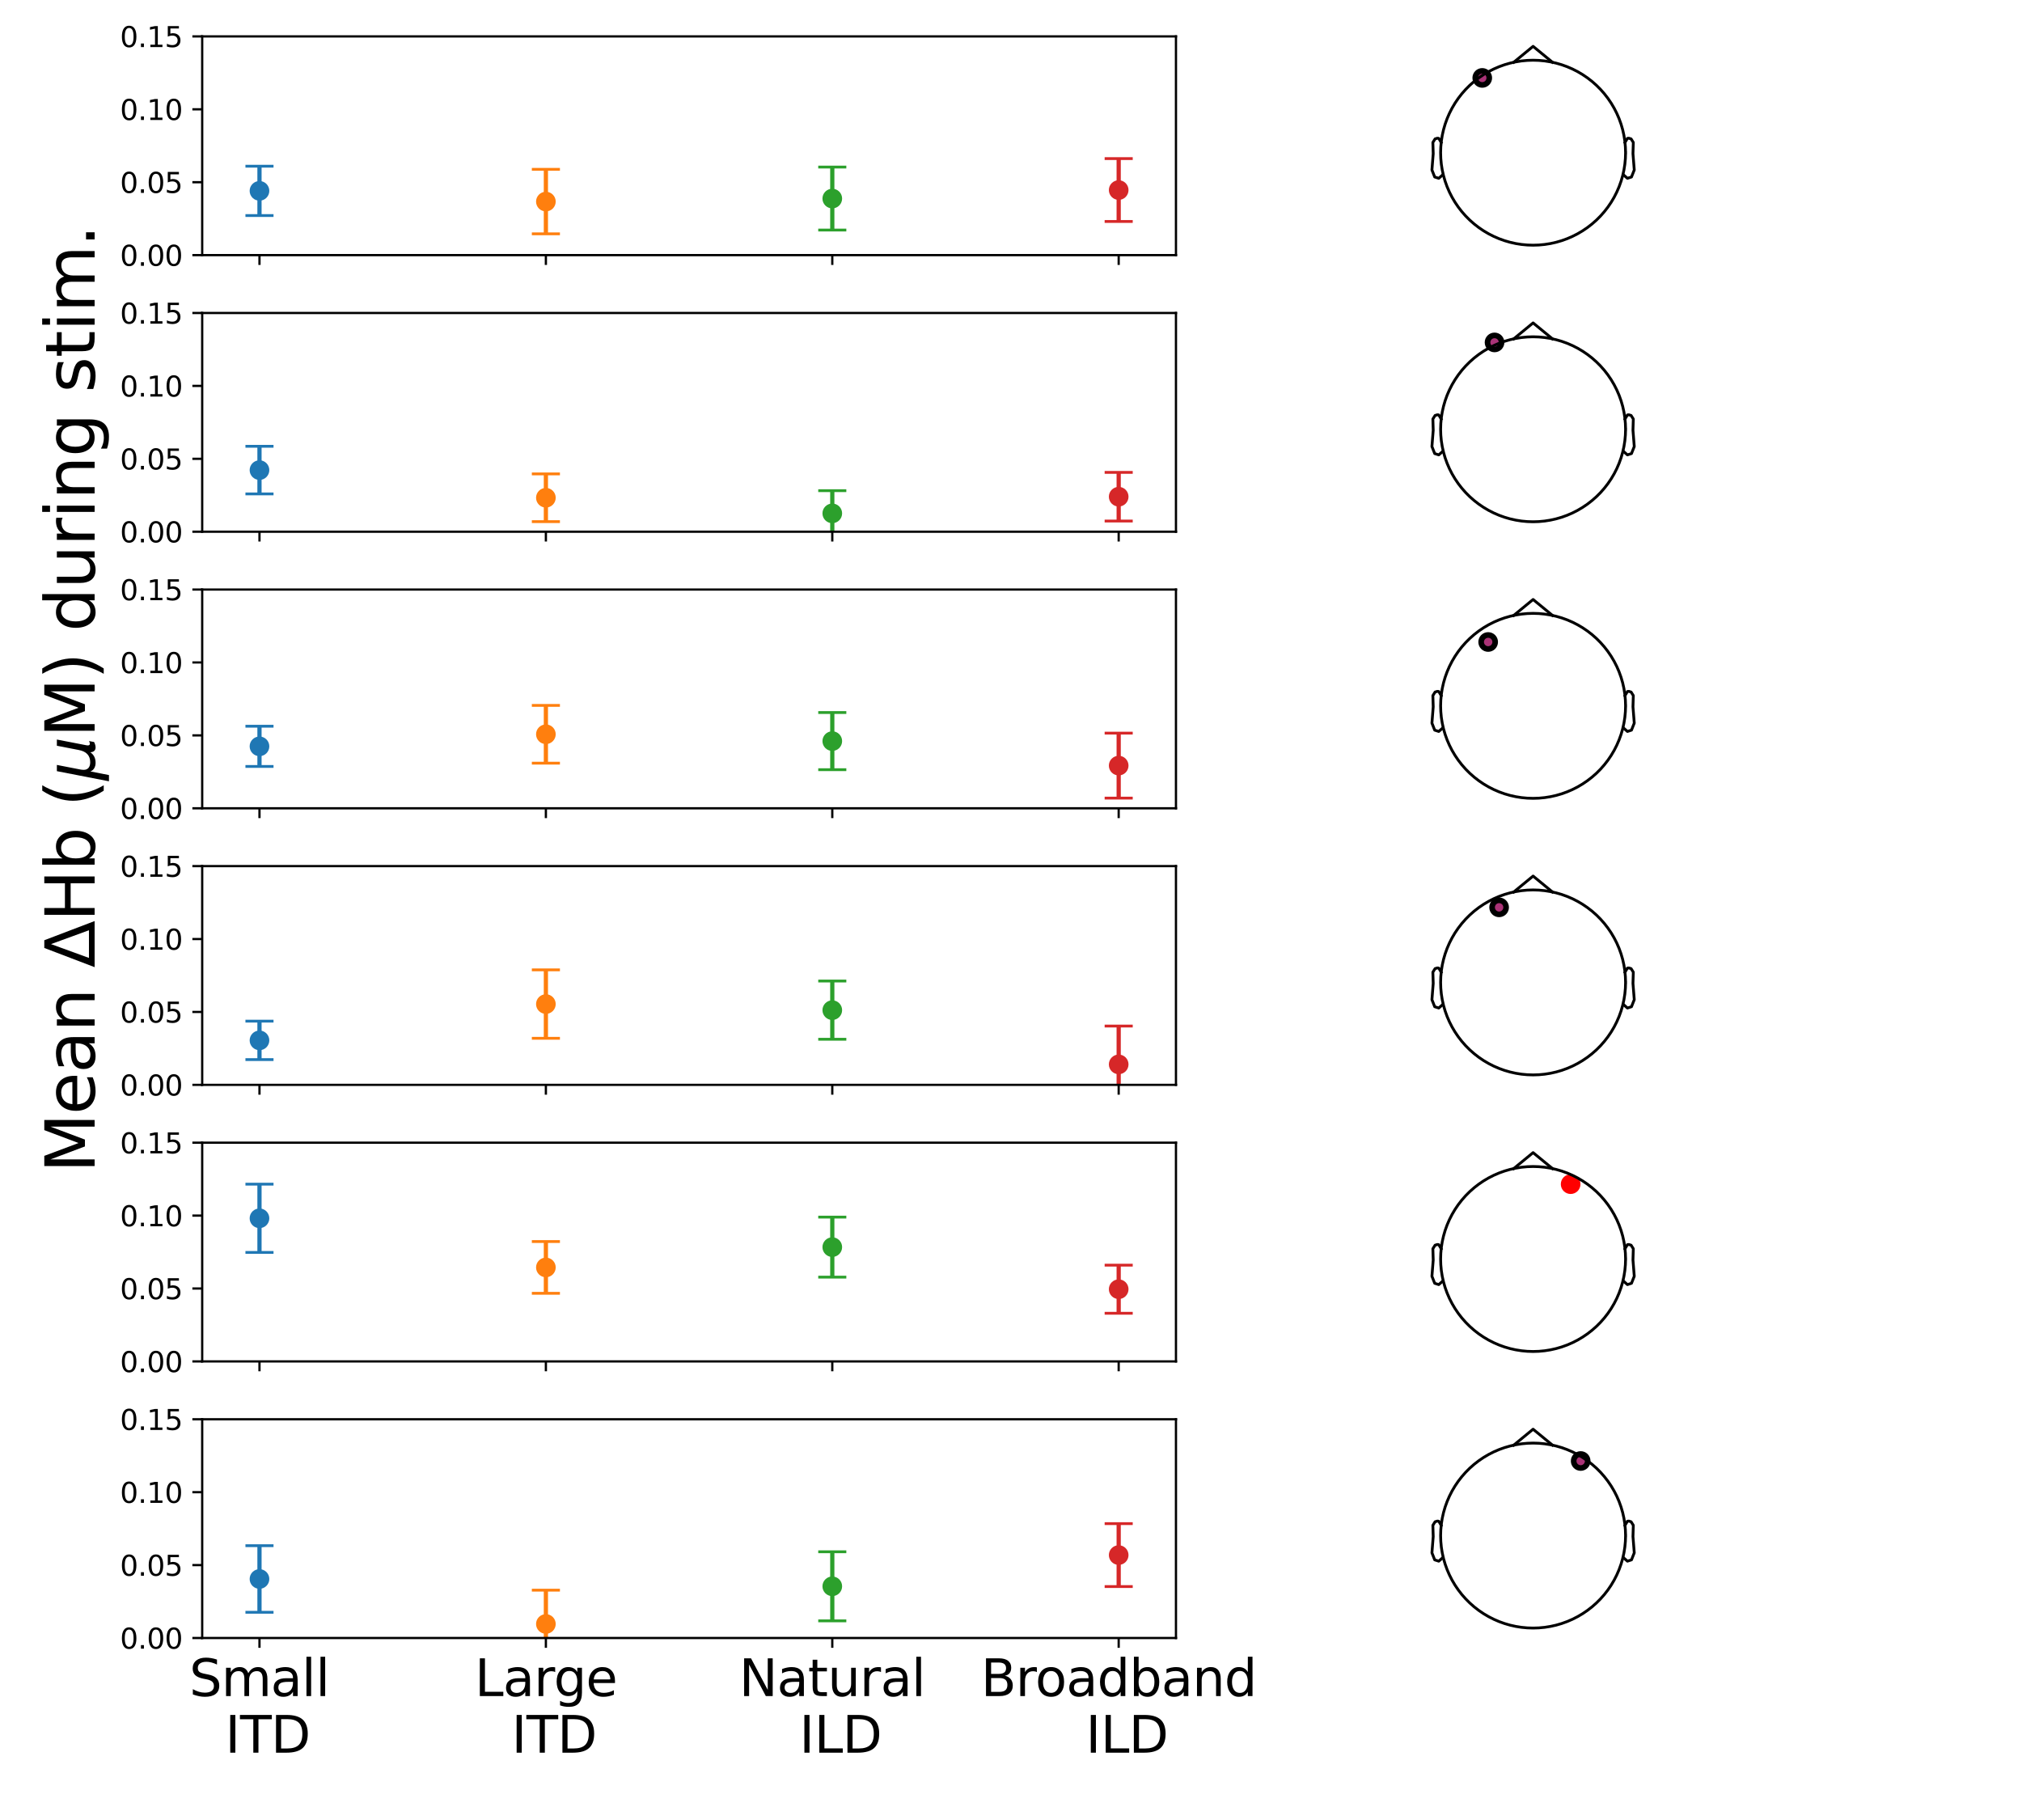 <?xml version="1.0" encoding="utf-8" standalone="no"?>
<!DOCTYPE svg PUBLIC "-//W3C//DTD SVG 1.1//EN"
  "http://www.w3.org/Graphics/SVG/1.1/DTD/svg11.dtd">
<svg xmlns:xlink="http://www.w3.org/1999/xlink" width="720pt" height="648pt" viewBox="0 0 720 648" xmlns="http://www.w3.org/2000/svg" version="1.1">
 <defs>
  <style type="text/css">*{stroke-linejoin: round; stroke-linecap: butt}</style>
 </defs>
 <g id="figure_1">
  <g id="patch_1">
   <path d="M 0 648 
L 720 648 
L 720 0 
L 0 0 
z
" style="fill: #ffffff"/>
  </g>
  <g id="axes_1">
   <g id="patch_2">
    <path d="M 72 90.838 
L 418.742 90.838 
L 418.742 12.96 
L 72 12.96 
z
" style="fill: #ffffff"/>
   </g>
   <g id="matplotlib.axis_1">
    <g id="xtick_1">
     <g id="line2d_1">
      <defs>
       <path id="mb563ca7ef7" d="M 0 0 
L 0 3.5 
" style="stroke: #000000; stroke-width: 0.8"/>
      </defs>
      <g>
       <use xlink:href="#mb563ca7ef7" x="92.397" y="90.838" style="stroke: #000000; stroke-width: 0.8"/>
      </g>
     </g>
    </g>
    <g id="xtick_2">
     <g id="line2d_2">
      <g>
       <use xlink:href="#mb563ca7ef7" x="194.38" y="90.838" style="stroke: #000000; stroke-width: 0.8"/>
      </g>
     </g>
    </g>
    <g id="xtick_3">
     <g id="line2d_3">
      <g>
       <use xlink:href="#mb563ca7ef7" x="296.362" y="90.838" style="stroke: #000000; stroke-width: 0.8"/>
      </g>
     </g>
    </g>
    <g id="xtick_4">
     <g id="line2d_4">
      <g>
       <use xlink:href="#mb563ca7ef7" x="398.345" y="90.838" style="stroke: #000000; stroke-width: 0.8"/>
      </g>
     </g>
    </g>
   </g>
   <g id="matplotlib.axis_2">
    <g id="ytick_1">
     <g id="line2d_5">
      <defs>
       <path id="m3a416ad0e6" d="M 0 0 
L -3.5 0 
" style="stroke: #000000; stroke-width: 0.8"/>
      </defs>
      <g>
       <use xlink:href="#m3a416ad0e6" x="72" y="90.838" style="stroke: #000000; stroke-width: 0.8"/>
      </g>
     </g>
     <g id="text_1">
      <!-- 0.00 -->
      <g transform="translate(42.734 94.637)scale(0.1 -0.1)">
       <defs>
        <path id="DejaVuSans-30" d="M 2034 4250 
Q 1547 4250 1301 3770 
Q 1056 3291 1056 2328 
Q 1056 1369 1301 889 
Q 1547 409 2034 409 
Q 2525 409 2770 889 
Q 3016 1369 3016 2328 
Q 3016 3291 2770 3770 
Q 2525 4250 2034 4250 
z
M 2034 4750 
Q 2819 4750 3233 4129 
Q 3647 3509 3647 2328 
Q 3647 1150 3233 529 
Q 2819 -91 2034 -91 
Q 1250 -91 836 529 
Q 422 1150 422 2328 
Q 422 3509 836 4129 
Q 1250 4750 2034 4750 
z
" transform="scale(0.016)"/>
        <path id="DejaVuSans-2e" d="M 684 794 
L 1344 794 
L 1344 0 
L 684 0 
L 684 794 
z
" transform="scale(0.016)"/>
       </defs>
       <use xlink:href="#DejaVuSans-30"/>
       <use xlink:href="#DejaVuSans-2e" x="63.623"/>
       <use xlink:href="#DejaVuSans-30" x="95.41"/>
       <use xlink:href="#DejaVuSans-30" x="159.033"/>
      </g>
     </g>
    </g>
    <g id="ytick_2">
     <g id="line2d_6">
      <g>
       <use xlink:href="#m3a416ad0e6" x="72" y="64.879" style="stroke: #000000; stroke-width: 0.8"/>
      </g>
     </g>
     <g id="text_2">
      <!-- 0.05 -->
      <g transform="translate(42.734 68.678)scale(0.1 -0.1)">
       <defs>
        <path id="DejaVuSans-35" d="M 691 4666 
L 3169 4666 
L 3169 4134 
L 1269 4134 
L 1269 2991 
Q 1406 3038 1543 3061 
Q 1681 3084 1819 3084 
Q 2600 3084 3056 2656 
Q 3513 2228 3513 1497 
Q 3513 744 3044 326 
Q 2575 -91 1722 -91 
Q 1428 -91 1123 -41 
Q 819 9 494 109 
L 494 744 
Q 775 591 1075 516 
Q 1375 441 1709 441 
Q 2250 441 2565 725 
Q 2881 1009 2881 1497 
Q 2881 1984 2565 2268 
Q 2250 2553 1709 2553 
Q 1456 2553 1204 2497 
Q 953 2441 691 2322 
L 691 4666 
z
" transform="scale(0.016)"/>
       </defs>
       <use xlink:href="#DejaVuSans-30"/>
       <use xlink:href="#DejaVuSans-2e" x="63.623"/>
       <use xlink:href="#DejaVuSans-30" x="95.41"/>
       <use xlink:href="#DejaVuSans-35" x="159.033"/>
      </g>
     </g>
    </g>
    <g id="ytick_3">
     <g id="line2d_7">
      <g>
       <use xlink:href="#m3a416ad0e6" x="72" y="38.919" style="stroke: #000000; stroke-width: 0.8"/>
      </g>
     </g>
     <g id="text_3">
      <!-- 0.10 -->
      <g transform="translate(42.734 42.719)scale(0.1 -0.1)">
       <defs>
        <path id="DejaVuSans-31" d="M 794 531 
L 1825 531 
L 1825 4091 
L 703 3866 
L 703 4441 
L 1819 4666 
L 2450 4666 
L 2450 531 
L 3481 531 
L 3481 0 
L 794 0 
L 794 531 
z
" transform="scale(0.016)"/>
       </defs>
       <use xlink:href="#DejaVuSans-30"/>
       <use xlink:href="#DejaVuSans-2e" x="63.623"/>
       <use xlink:href="#DejaVuSans-31" x="95.41"/>
       <use xlink:href="#DejaVuSans-30" x="159.033"/>
      </g>
     </g>
    </g>
    <g id="ytick_4">
     <g id="line2d_8">
      <g>
       <use xlink:href="#m3a416ad0e6" x="72" y="12.96" style="stroke: #000000; stroke-width: 0.8"/>
      </g>
     </g>
     <g id="text_4">
      <!-- 0.15 -->
      <g transform="translate(42.734 16.759)scale(0.1 -0.1)">
       <use xlink:href="#DejaVuSans-30"/>
       <use xlink:href="#DejaVuSans-2e" x="63.623"/>
       <use xlink:href="#DejaVuSans-31" x="95.41"/>
       <use xlink:href="#DejaVuSans-35" x="159.033"/>
      </g>
     </g>
    </g>
   </g>
   <g id="LineCollection_1">
    <path d="M 92.397 76.734 
L 92.397 59.172 
" clip-path="url(#pb8f3212924)" style="fill: none; stroke: #1f77b4; stroke-width: 1.5"/>
   </g>
   <g id="line2d_9">
    <defs>
     <path id="m929490c4c5" d="M 5 0 
L -5 -0 
" style="stroke: #1f77b4"/>
    </defs>
    <g clip-path="url(#pb8f3212924)">
     <use xlink:href="#m929490c4c5" x="92.397" y="76.734" style="fill: #1f77b4; stroke: #1f77b4"/>
    </g>
   </g>
   <g id="line2d_10">
    <g clip-path="url(#pb8f3212924)">
     <use xlink:href="#m929490c4c5" x="92.397" y="59.172" style="fill: #1f77b4; stroke: #1f77b4"/>
    </g>
   </g>
   <g id="LineCollection_2">
    <path d="M 194.38 83.257 
L 194.38 60.282 
" clip-path="url(#pb8f3212924)" style="fill: none; stroke: #ff7f0e; stroke-width: 1.5"/>
   </g>
   <g id="line2d_11">
    <defs>
     <path id="m832669dd02" d="M 5 0 
L -5 -0 
" style="stroke: #ff7f0e"/>
    </defs>
    <g clip-path="url(#pb8f3212924)">
     <use xlink:href="#m832669dd02" x="194.38" y="83.257" style="fill: #ff7f0e; stroke: #ff7f0e"/>
    </g>
   </g>
   <g id="line2d_12">
    <g clip-path="url(#pb8f3212924)">
     <use xlink:href="#m832669dd02" x="194.38" y="60.282" style="fill: #ff7f0e; stroke: #ff7f0e"/>
    </g>
   </g>
   <g id="LineCollection_3">
    <path d="M 296.362 81.905 
L 296.362 59.489 
" clip-path="url(#pb8f3212924)" style="fill: none; stroke: #2ca02c; stroke-width: 1.5"/>
   </g>
   <g id="line2d_13">
    <defs>
     <path id="mc51be306c0" d="M 5 0 
L -5 -0 
" style="stroke: #2ca02c"/>
    </defs>
    <g clip-path="url(#pb8f3212924)">
     <use xlink:href="#mc51be306c0" x="296.362" y="81.905" style="fill: #2ca02c; stroke: #2ca02c"/>
    </g>
   </g>
   <g id="line2d_14">
    <g clip-path="url(#pb8f3212924)">
     <use xlink:href="#mc51be306c0" x="296.362" y="59.489" style="fill: #2ca02c; stroke: #2ca02c"/>
    </g>
   </g>
   <g id="LineCollection_4">
    <path d="M 398.345 78.863 
L 398.345 56.475 
" clip-path="url(#pb8f3212924)" style="fill: none; stroke: #d62728; stroke-width: 1.5"/>
   </g>
   <g id="line2d_15">
    <defs>
     <path id="mdacca45e90" d="M 5 0 
L -5 -0 
" style="stroke: #d62728"/>
    </defs>
    <g clip-path="url(#pb8f3212924)">
     <use xlink:href="#mdacca45e90" x="398.345" y="78.863" style="fill: #d62728; stroke: #d62728"/>
    </g>
   </g>
   <g id="line2d_16">
    <g clip-path="url(#pb8f3212924)">
     <use xlink:href="#mdacca45e90" x="398.345" y="56.475" style="fill: #d62728; stroke: #d62728"/>
    </g>
   </g>
   <g id="line2d_17">
    <defs>
     <path id="m45fe9415c5" d="M 0 3 
C 0.796 3 1.559 2.684 2.121 2.121 
C 2.684 1.559 3 0.796 3 0 
C 3 -0.796 2.684 -1.559 2.121 -2.121 
C 1.559 -2.684 0.796 -3 0 -3 
C -0.796 -3 -1.559 -2.684 -2.121 -2.121 
C -2.684 -1.559 -3 -0.796 -3 0 
C -3 0.796 -2.684 1.559 -2.121 2.121 
C -1.559 2.684 -0.796 3 0 3 
z
" style="stroke: #1f77b4"/>
    </defs>
    <g clip-path="url(#pb8f3212924)">
     <use xlink:href="#m45fe9415c5" x="92.397" y="67.953" style="fill: #1f77b4; stroke: #1f77b4"/>
    </g>
   </g>
   <g id="line2d_18">
    <defs>
     <path id="m6d0c0d0f89" d="M 0 3 
C 0.796 3 1.559 2.684 2.121 2.121 
C 2.684 1.559 3 0.796 3 0 
C 3 -0.796 2.684 -1.559 2.121 -2.121 
C 1.559 -2.684 0.796 -3 0 -3 
C -0.796 -3 -1.559 -2.684 -2.121 -2.121 
C -2.684 -1.559 -3 -0.796 -3 0 
C -3 0.796 -2.684 1.559 -2.121 2.121 
C -1.559 2.684 -0.796 3 0 3 
z
" style="stroke: #ff7f0e"/>
    </defs>
    <g clip-path="url(#pb8f3212924)">
     <use xlink:href="#m6d0c0d0f89" x="194.38" y="71.769" style="fill: #ff7f0e; stroke: #ff7f0e"/>
    </g>
   </g>
   <g id="line2d_19">
    <defs>
     <path id="mbad973a5c2" d="M 0 3 
C 0.796 3 1.559 2.684 2.121 2.121 
C 2.684 1.559 3 0.796 3 0 
C 3 -0.796 2.684 -1.559 2.121 -2.121 
C 1.559 -2.684 0.796 -3 0 -3 
C -0.796 -3 -1.559 -2.684 -2.121 -2.121 
C -2.684 -1.559 -3 -0.796 -3 0 
C -3 0.796 -2.684 1.559 -2.121 2.121 
C -1.559 2.684 -0.796 3 0 3 
z
" style="stroke: #2ca02c"/>
    </defs>
    <g clip-path="url(#pb8f3212924)">
     <use xlink:href="#mbad973a5c2" x="296.362" y="70.697" style="fill: #2ca02c; stroke: #2ca02c"/>
    </g>
   </g>
   <g id="line2d_20">
    <defs>
     <path id="mc24ee0eda3" d="M 0 3 
C 0.796 3 1.559 2.684 2.121 2.121 
C 2.684 1.559 3 0.796 3 0 
C 3 -0.796 2.684 -1.559 2.121 -2.121 
C 1.559 -2.684 0.796 -3 0 -3 
C -0.796 -3 -1.559 -2.684 -2.121 -2.121 
C -2.684 -1.559 -3 -0.796 -3 0 
C -3 0.796 -2.684 1.559 -2.121 2.121 
C -1.559 2.684 -0.796 3 0 3 
z
" style="stroke: #d62728"/>
    </defs>
    <g clip-path="url(#pb8f3212924)">
     <use xlink:href="#mc24ee0eda3" x="398.345" y="67.669" style="fill: #d62728; stroke: #d62728"/>
    </g>
   </g>
   <g id="patch_3">
    <path d="M 72 90.838 
L 72 12.96 
" style="fill: none; stroke: #000000; stroke-width: 0.8; stroke-linejoin: miter; stroke-linecap: square"/>
   </g>
   <g id="patch_4">
    <path d="M 418.742 90.838 
L 418.742 12.96 
" style="fill: none; stroke: #000000; stroke-width: 0.8; stroke-linejoin: miter; stroke-linecap: square"/>
   </g>
   <g id="patch_5">
    <path d="M 72 90.838 
L 418.742 90.838 
" style="fill: none; stroke: #000000; stroke-width: 0.8; stroke-linejoin: miter; stroke-linecap: square"/>
   </g>
   <g id="patch_6">
    <path d="M 72 12.96 
L 418.742 12.96 
" style="fill: none; stroke: #000000; stroke-width: 0.8; stroke-linejoin: miter; stroke-linecap: square"/>
   </g>
  </g>
  <g id="axes_2">
   <g id="PathCollection_1">
    <defs>
     <path id="mcef7d82af9" d="M 0 2.5 
C 0.663 2.5 1.299 2.237 1.768 1.768 
C 2.237 1.299 2.5 0.663 2.5 0 
C 2.5 -0.663 2.237 -1.299 1.768 -1.768 
C 1.299 -2.237 0.663 -2.5 0 -2.5 
C -0.663 -2.5 -1.299 -2.237 -1.768 -1.768 
C -2.237 -1.299 -2.5 -0.663 -2.5 0 
C -2.5 0.663 -2.237 1.299 -1.768 1.768 
C -1.299 2.237 -0.663 2.5 0 2.5 
z
" style="stroke: #000000; stroke-width: 2"/>
    </defs>
    <g>
     <use xlink:href="#mcef7d82af9" x="527.807" y="27.739" style="fill: #aa3377; stroke: #000000; stroke-width: 2"/>
    </g>
   </g>
   <g id="line2d_21">
    <path d="M 578.838 54.369 
L 578.773 52.301 
L 578.579 50.242 
L 578.255 48.198 
L 577.804 46.179 
L 577.227 44.193 
L 576.526 42.247 
L 575.704 40.348 
L 574.765 38.505 
L 573.712 36.724 
L 572.549 35.013 
L 571.281 33.379 
L 569.913 31.827 
L 568.451 30.364 
L 566.899 28.996 
L 565.264 27.728 
L 563.553 26.565 
L 561.773 25.512 
L 559.93 24.573 
L 558.031 23.752 
L 556.085 23.051 
L 554.098 22.474 
L 552.079 22.023 
L 550.036 21.699 
L 547.977 21.504 
L 545.909 21.439 
L 543.841 21.504 
L 541.782 21.699 
L 539.739 22.023 
L 537.72 22.474 
L 535.733 23.051 
L 533.787 23.752 
L 531.888 24.573 
L 530.045 25.512 
L 528.265 26.565 
L 526.554 27.728 
L 524.919 28.996 
L 523.367 30.364 
L 521.905 31.827 
L 520.536 33.379 
L 519.269 35.013 
L 518.106 36.724 
L 517.053 38.505 
L 516.114 40.348 
L 515.292 42.247 
L 514.591 44.193 
L 514.014 46.179 
L 513.563 48.198 
L 513.239 50.242 
L 513.045 52.301 
L 512.98 54.369 
L 513.045 56.436 
L 513.239 58.496 
L 513.563 60.539 
L 514.014 62.558 
L 514.591 64.544 
L 515.292 66.491 
L 516.114 68.389 
L 517.053 70.232 
L 518.106 72.013 
L 519.269 73.724 
L 520.536 75.359 
L 521.905 76.91 
L 523.367 78.373 
L 524.919 79.741 
L 526.554 81.009 
L 528.265 82.172 
L 530.045 83.225 
L 531.888 84.164 
L 533.787 84.986 
L 535.733 85.686 
L 537.72 86.263 
L 539.739 86.715 
L 541.782 87.038 
L 543.841 87.233 
L 545.909 87.298 
L 547.977 87.233 
L 550.036 87.038 
L 552.079 86.715 
L 554.098 86.263 
L 556.085 85.686 
L 558.031 84.986 
L 559.93 84.164 
L 561.773 83.225 
L 563.553 82.172 
L 565.264 81.009 
L 566.899 79.741 
L 568.451 78.373 
L 569.913 76.91 
L 571.281 75.359 
L 572.549 73.724 
L 573.712 72.013 
L 574.765 70.232 
L 575.704 68.389 
L 576.526 66.491 
L 577.227 64.544 
L 577.804 62.558 
L 578.255 60.539 
L 578.579 58.496 
L 578.773 56.436 
L 578.838 54.369 
" style="fill: none; stroke: #000000; stroke-linecap: square"/>
   </g>
   <g id="line2d_22">
    <path d="M 539.012 22.17 
L 545.909 16.5 
L 552.806 22.17 
" style="fill: none; stroke: #000000; stroke-linecap: square"/>
   </g>
   <g id="line2d_23">
    <path d="M 513.177 50.713 
L 512.321 49.265 
L 511.794 49.212 
L 511.01 49.456 
L 510.22 50.713 
L 510.345 54.731 
L 509.884 60.507 
L 510.872 63.016 
L 512.321 63.483 
L 513.704 62.265 
" style="fill: none; stroke: #000000; stroke-linecap: square"/>
   </g>
   <g id="line2d_24">
    <path d="M 578.641 50.713 
L 579.497 49.265 
L 580.024 49.212 
L 580.807 49.456 
L 581.598 50.713 
L 581.473 54.731 
L 581.934 60.507 
L 580.946 63.016 
L 579.497 63.483 
L 578.114 62.265 
" style="fill: none; stroke: #000000; stroke-linecap: square"/>
   </g>
  </g>
  <g id="axes_3">
   <g id="patch_7">
    <path d="M 72 189.31 
L 418.742 189.31 
L 418.742 111.432 
L 72 111.432 
z
" style="fill: #ffffff"/>
   </g>
   <g id="matplotlib.axis_3">
    <g id="xtick_5">
     <g id="line2d_25">
      <g>
       <use xlink:href="#mb563ca7ef7" x="92.397" y="189.31" style="stroke: #000000; stroke-width: 0.8"/>
      </g>
     </g>
    </g>
    <g id="xtick_6">
     <g id="line2d_26">
      <g>
       <use xlink:href="#mb563ca7ef7" x="194.38" y="189.31" style="stroke: #000000; stroke-width: 0.8"/>
      </g>
     </g>
    </g>
    <g id="xtick_7">
     <g id="line2d_27">
      <g>
       <use xlink:href="#mb563ca7ef7" x="296.362" y="189.31" style="stroke: #000000; stroke-width: 0.8"/>
      </g>
     </g>
    </g>
    <g id="xtick_8">
     <g id="line2d_28">
      <g>
       <use xlink:href="#mb563ca7ef7" x="398.345" y="189.31" style="stroke: #000000; stroke-width: 0.8"/>
      </g>
     </g>
    </g>
   </g>
   <g id="matplotlib.axis_4">
    <g id="ytick_5">
     <g id="line2d_29">
      <g>
       <use xlink:href="#m3a416ad0e6" x="72" y="189.31" style="stroke: #000000; stroke-width: 0.8"/>
      </g>
     </g>
     <g id="text_5">
      <!-- 0.00 -->
      <g transform="translate(42.734 193.11)scale(0.1 -0.1)">
       <use xlink:href="#DejaVuSans-30"/>
       <use xlink:href="#DejaVuSans-2e" x="63.623"/>
       <use xlink:href="#DejaVuSans-30" x="95.41"/>
       <use xlink:href="#DejaVuSans-30" x="159.033"/>
      </g>
     </g>
    </g>
    <g id="ytick_6">
     <g id="line2d_30">
      <g>
       <use xlink:href="#m3a416ad0e6" x="72" y="163.351" style="stroke: #000000; stroke-width: 0.8"/>
      </g>
     </g>
     <g id="text_6">
      <!-- 0.05 -->
      <g transform="translate(42.734 167.15)scale(0.1 -0.1)">
       <use xlink:href="#DejaVuSans-30"/>
       <use xlink:href="#DejaVuSans-2e" x="63.623"/>
       <use xlink:href="#DejaVuSans-30" x="95.41"/>
       <use xlink:href="#DejaVuSans-35" x="159.033"/>
      </g>
     </g>
    </g>
    <g id="ytick_7">
     <g id="line2d_31">
      <g>
       <use xlink:href="#m3a416ad0e6" x="72" y="137.392" style="stroke: #000000; stroke-width: 0.8"/>
      </g>
     </g>
     <g id="text_7">
      <!-- 0.10 -->
      <g transform="translate(42.734 141.191)scale(0.1 -0.1)">
       <use xlink:href="#DejaVuSans-30"/>
       <use xlink:href="#DejaVuSans-2e" x="63.623"/>
       <use xlink:href="#DejaVuSans-31" x="95.41"/>
       <use xlink:href="#DejaVuSans-30" x="159.033"/>
      </g>
     </g>
    </g>
    <g id="ytick_8">
     <g id="line2d_32">
      <g>
       <use xlink:href="#m3a416ad0e6" x="72" y="111.432" style="stroke: #000000; stroke-width: 0.8"/>
      </g>
     </g>
     <g id="text_8">
      <!-- 0.15 -->
      <g transform="translate(42.734 115.232)scale(0.1 -0.1)">
       <use xlink:href="#DejaVuSans-30"/>
       <use xlink:href="#DejaVuSans-2e" x="63.623"/>
       <use xlink:href="#DejaVuSans-31" x="95.41"/>
       <use xlink:href="#DejaVuSans-35" x="159.033"/>
      </g>
     </g>
    </g>
   </g>
   <g id="LineCollection_5">
    <path d="M 92.397 175.849 
L 92.397 158.906 
" clip-path="url(#p2308d74e5d)" style="fill: none; stroke: #1f77b4; stroke-width: 1.5"/>
   </g>
   <g id="line2d_33">
    <g clip-path="url(#p2308d74e5d)">
     <use xlink:href="#m929490c4c5" x="92.397" y="175.849" style="fill: #1f77b4; stroke: #1f77b4"/>
    </g>
   </g>
   <g id="line2d_34">
    <g clip-path="url(#p2308d74e5d)">
     <use xlink:href="#m929490c4c5" x="92.397" y="158.906" style="fill: #1f77b4; stroke: #1f77b4"/>
    </g>
   </g>
   <g id="LineCollection_6">
    <path d="M 194.38 185.717 
L 194.38 168.724 
" clip-path="url(#p2308d74e5d)" style="fill: none; stroke: #ff7f0e; stroke-width: 1.5"/>
   </g>
   <g id="line2d_35">
    <g clip-path="url(#p2308d74e5d)">
     <use xlink:href="#m832669dd02" x="194.38" y="185.717" style="fill: #ff7f0e; stroke: #ff7f0e"/>
    </g>
   </g>
   <g id="line2d_36">
    <g clip-path="url(#p2308d74e5d)">
     <use xlink:href="#m832669dd02" x="194.38" y="168.724" style="fill: #ff7f0e; stroke: #ff7f0e"/>
    </g>
   </g>
   <g id="LineCollection_7">
    <path d="M 296.362 190.857 
L 296.362 174.706 
" clip-path="url(#p2308d74e5d)" style="fill: none; stroke: #2ca02c; stroke-width: 1.5"/>
   </g>
   <g id="line2d_37">
    <g clip-path="url(#p2308d74e5d)">
     <use xlink:href="#mc51be306c0" x="296.362" y="190.857" style="fill: #2ca02c; stroke: #2ca02c"/>
    </g>
   </g>
   <g id="line2d_38">
    <g clip-path="url(#p2308d74e5d)">
     <use xlink:href="#mc51be306c0" x="296.362" y="174.706" style="fill: #2ca02c; stroke: #2ca02c"/>
    </g>
   </g>
   <g id="LineCollection_8">
    <path d="M 398.345 185.509 
L 398.345 168.184 
" clip-path="url(#p2308d74e5d)" style="fill: none; stroke: #d62728; stroke-width: 1.5"/>
   </g>
   <g id="line2d_39">
    <g clip-path="url(#p2308d74e5d)">
     <use xlink:href="#mdacca45e90" x="398.345" y="185.509" style="fill: #d62728; stroke: #d62728"/>
    </g>
   </g>
   <g id="line2d_40">
    <g clip-path="url(#p2308d74e5d)">
     <use xlink:href="#mdacca45e90" x="398.345" y="168.184" style="fill: #d62728; stroke: #d62728"/>
    </g>
   </g>
   <g id="line2d_41">
    <g clip-path="url(#p2308d74e5d)">
     <use xlink:href="#m45fe9415c5" x="92.397" y="167.377" style="fill: #1f77b4; stroke: #1f77b4"/>
    </g>
   </g>
   <g id="line2d_42">
    <g clip-path="url(#p2308d74e5d)">
     <use xlink:href="#m6d0c0d0f89" x="194.38" y="177.221" style="fill: #ff7f0e; stroke: #ff7f0e"/>
    </g>
   </g>
   <g id="line2d_43">
    <g clip-path="url(#p2308d74e5d)">
     <use xlink:href="#mbad973a5c2" x="296.362" y="182.781" style="fill: #2ca02c; stroke: #2ca02c"/>
    </g>
   </g>
   <g id="line2d_44">
    <g clip-path="url(#p2308d74e5d)">
     <use xlink:href="#mc24ee0eda3" x="398.345" y="176.847" style="fill: #d62728; stroke: #d62728"/>
    </g>
   </g>
   <g id="patch_8">
    <path d="M 72 189.31 
L 72 111.432 
" style="fill: none; stroke: #000000; stroke-width: 0.8; stroke-linejoin: miter; stroke-linecap: square"/>
   </g>
   <g id="patch_9">
    <path d="M 418.742 189.31 
L 418.742 111.432 
" style="fill: none; stroke: #000000; stroke-width: 0.8; stroke-linejoin: miter; stroke-linecap: square"/>
   </g>
   <g id="patch_10">
    <path d="M 72 189.31 
L 418.742 189.31 
" style="fill: none; stroke: #000000; stroke-width: 0.8; stroke-linejoin: miter; stroke-linecap: square"/>
   </g>
   <g id="patch_11">
    <path d="M 72 111.432 
L 418.742 111.432 
" style="fill: none; stroke: #000000; stroke-width: 0.8; stroke-linejoin: miter; stroke-linecap: square"/>
   </g>
  </g>
  <g id="axes_4">
   <g id="PathCollection_2">
    <g>
     <use xlink:href="#mcef7d82af9" x="532.182" y="121.917" style="fill: #aa3377; stroke: #000000; stroke-width: 2"/>
    </g>
   </g>
   <g id="line2d_45">
    <path d="M 578.838 152.841 
L 578.773 150.773 
L 578.579 148.714 
L 578.255 146.671 
L 577.804 144.652 
L 577.227 142.665 
L 576.526 140.719 
L 575.704 138.82 
L 574.765 136.977 
L 573.712 135.197 
L 572.549 133.486 
L 571.281 131.851 
L 569.913 130.299 
L 568.451 128.837 
L 566.899 127.469 
L 565.264 126.201 
L 563.553 125.038 
L 561.773 123.985 
L 559.93 123.046 
L 558.031 122.224 
L 556.085 121.523 
L 554.098 120.946 
L 552.079 120.495 
L 550.036 120.171 
L 547.977 119.977 
L 545.909 119.912 
L 543.841 119.977 
L 541.782 120.171 
L 539.739 120.495 
L 537.72 120.946 
L 535.733 121.523 
L 533.787 122.224 
L 531.888 123.046 
L 530.045 123.985 
L 528.265 125.038 
L 526.554 126.201 
L 524.919 127.469 
L 523.367 128.837 
L 521.905 130.299 
L 520.536 131.851 
L 519.269 133.486 
L 518.106 135.197 
L 517.053 136.977 
L 516.114 138.82 
L 515.292 140.719 
L 514.591 142.665 
L 514.014 144.652 
L 513.563 146.671 
L 513.239 148.714 
L 513.045 150.773 
L 512.98 152.841 
L 513.045 154.909 
L 513.239 156.968 
L 513.563 159.011 
L 514.014 161.03 
L 514.591 163.017 
L 515.292 164.963 
L 516.114 166.862 
L 517.053 168.705 
L 518.106 170.485 
L 519.269 172.196 
L 520.536 173.831 
L 521.905 175.383 
L 523.367 176.846 
L 524.919 178.214 
L 526.554 179.481 
L 528.265 180.644 
L 530.045 181.697 
L 531.888 182.636 
L 533.787 183.458 
L 535.733 184.159 
L 537.72 184.736 
L 539.739 185.187 
L 541.782 185.511 
L 543.841 185.705 
L 545.909 185.77 
L 547.977 185.705 
L 550.036 185.511 
L 552.079 185.187 
L 554.098 184.736 
L 556.085 184.159 
L 558.031 183.458 
L 559.93 182.636 
L 561.773 181.697 
L 563.553 180.644 
L 565.264 179.481 
L 566.899 178.214 
L 568.451 176.846 
L 569.913 175.383 
L 571.281 173.831 
L 572.549 172.196 
L 573.712 170.485 
L 574.765 168.705 
L 575.704 166.862 
L 576.526 164.963 
L 577.227 163.017 
L 577.804 161.03 
L 578.255 159.011 
L 578.579 156.968 
L 578.773 154.909 
L 578.838 152.841 
" style="fill: none; stroke: #000000; stroke-linecap: square"/>
   </g>
   <g id="line2d_46">
    <path d="M 539.012 120.642 
L 545.909 114.972 
L 552.806 120.642 
" style="fill: none; stroke: #000000; stroke-linecap: square"/>
   </g>
   <g id="line2d_47">
    <path d="M 513.177 149.186 
L 512.321 147.737 
L 511.794 147.684 
L 511.01 147.928 
L 510.22 149.186 
L 510.345 153.203 
L 509.884 158.979 
L 510.872 161.488 
L 512.321 161.956 
L 513.704 160.738 
" style="fill: none; stroke: #000000; stroke-linecap: square"/>
   </g>
   <g id="line2d_48">
    <path d="M 578.641 149.186 
L 579.497 147.737 
L 580.024 147.684 
L 580.807 147.928 
L 581.598 149.186 
L 581.473 153.203 
L 581.934 158.979 
L 580.946 161.488 
L 579.497 161.956 
L 578.114 160.738 
" style="fill: none; stroke: #000000; stroke-linecap: square"/>
   </g>
  </g>
  <g id="axes_5">
   <g id="patch_12">
    <path d="M 72 287.783 
L 418.742 287.783 
L 418.742 209.905 
L 72 209.905 
z
" style="fill: #ffffff"/>
   </g>
   <g id="matplotlib.axis_5">
    <g id="xtick_9">
     <g id="line2d_49">
      <g>
       <use xlink:href="#mb563ca7ef7" x="92.397" y="287.783" style="stroke: #000000; stroke-width: 0.8"/>
      </g>
     </g>
    </g>
    <g id="xtick_10">
     <g id="line2d_50">
      <g>
       <use xlink:href="#mb563ca7ef7" x="194.38" y="287.783" style="stroke: #000000; stroke-width: 0.8"/>
      </g>
     </g>
    </g>
    <g id="xtick_11">
     <g id="line2d_51">
      <g>
       <use xlink:href="#mb563ca7ef7" x="296.362" y="287.783" style="stroke: #000000; stroke-width: 0.8"/>
      </g>
     </g>
    </g>
    <g id="xtick_12">
     <g id="line2d_52">
      <g>
       <use xlink:href="#mb563ca7ef7" x="398.345" y="287.783" style="stroke: #000000; stroke-width: 0.8"/>
      </g>
     </g>
    </g>
   </g>
   <g id="matplotlib.axis_6">
    <g id="ytick_9">
     <g id="line2d_53">
      <g>
       <use xlink:href="#m3a416ad0e6" x="72" y="287.783" style="stroke: #000000; stroke-width: 0.8"/>
      </g>
     </g>
     <g id="text_9">
      <!-- 0.00 -->
      <g transform="translate(42.734 291.582)scale(0.1 -0.1)">
       <use xlink:href="#DejaVuSans-30"/>
       <use xlink:href="#DejaVuSans-2e" x="63.623"/>
       <use xlink:href="#DejaVuSans-30" x="95.41"/>
       <use xlink:href="#DejaVuSans-30" x="159.033"/>
      </g>
     </g>
    </g>
    <g id="ytick_10">
     <g id="line2d_54">
      <g>
       <use xlink:href="#m3a416ad0e6" x="72" y="261.823" style="stroke: #000000; stroke-width: 0.8"/>
      </g>
     </g>
     <g id="text_10">
      <!-- 0.05 -->
      <g transform="translate(42.734 265.623)scale(0.1 -0.1)">
       <use xlink:href="#DejaVuSans-30"/>
       <use xlink:href="#DejaVuSans-2e" x="63.623"/>
       <use xlink:href="#DejaVuSans-30" x="95.41"/>
       <use xlink:href="#DejaVuSans-35" x="159.033"/>
      </g>
     </g>
    </g>
    <g id="ytick_11">
     <g id="line2d_55">
      <g>
       <use xlink:href="#m3a416ad0e6" x="72" y="235.864" style="stroke: #000000; stroke-width: 0.8"/>
      </g>
     </g>
     <g id="text_11">
      <!-- 0.10 -->
      <g transform="translate(42.734 239.663)scale(0.1 -0.1)">
       <use xlink:href="#DejaVuSans-30"/>
       <use xlink:href="#DejaVuSans-2e" x="63.623"/>
       <use xlink:href="#DejaVuSans-31" x="95.41"/>
       <use xlink:href="#DejaVuSans-30" x="159.033"/>
      </g>
     </g>
    </g>
    <g id="ytick_12">
     <g id="line2d_56">
      <g>
       <use xlink:href="#m3a416ad0e6" x="72" y="209.905" style="stroke: #000000; stroke-width: 0.8"/>
      </g>
     </g>
     <g id="text_12">
      <!-- 0.15 -->
      <g transform="translate(42.734 213.704)scale(0.1 -0.1)">
       <use xlink:href="#DejaVuSans-30"/>
       <use xlink:href="#DejaVuSans-2e" x="63.623"/>
       <use xlink:href="#DejaVuSans-31" x="95.41"/>
       <use xlink:href="#DejaVuSans-35" x="159.033"/>
      </g>
     </g>
    </g>
    <g id="text_13">
     <!-- Mean $\Delta$Hb ($\mu$M) during stim. -->
     <g transform="translate(33.694 417.564)rotate(-90)scale(0.24 -0.24)">
      <defs>
       <path id="DejaVuSans-4d" d="M 628 4666 
L 1569 4666 
L 2759 1491 
L 3956 4666 
L 4897 4666 
L 4897 0 
L 4281 0 
L 4281 4097 
L 3078 897 
L 2444 897 
L 1241 4097 
L 1241 0 
L 628 0 
L 628 4666 
z
" transform="scale(0.016)"/>
       <path id="DejaVuSans-65" d="M 3597 1894 
L 3597 1613 
L 953 1613 
Q 991 1019 1311 708 
Q 1631 397 2203 397 
Q 2534 397 2845 478 
Q 3156 559 3463 722 
L 3463 178 
Q 3153 47 2828 -22 
Q 2503 -91 2169 -91 
Q 1331 -91 842 396 
Q 353 884 353 1716 
Q 353 2575 817 3079 
Q 1281 3584 2069 3584 
Q 2775 3584 3186 3129 
Q 3597 2675 3597 1894 
z
M 3022 2063 
Q 3016 2534 2758 2815 
Q 2500 3097 2075 3097 
Q 1594 3097 1305 2825 
Q 1016 2553 972 2059 
L 3022 2063 
z
" transform="scale(0.016)"/>
       <path id="DejaVuSans-61" d="M 2194 1759 
Q 1497 1759 1228 1600 
Q 959 1441 959 1056 
Q 959 750 1161 570 
Q 1363 391 1709 391 
Q 2188 391 2477 730 
Q 2766 1069 2766 1631 
L 2766 1759 
L 2194 1759 
z
M 3341 1997 
L 3341 0 
L 2766 0 
L 2766 531 
Q 2569 213 2275 61 
Q 1981 -91 1556 -91 
Q 1019 -91 701 211 
Q 384 513 384 1019 
Q 384 1609 779 1909 
Q 1175 2209 1959 2209 
L 2766 2209 
L 2766 2266 
Q 2766 2663 2505 2880 
Q 2244 3097 1772 3097 
Q 1472 3097 1187 3025 
Q 903 2953 641 2809 
L 641 3341 
Q 956 3463 1253 3523 
Q 1550 3584 1831 3584 
Q 2591 3584 2966 3190 
Q 3341 2797 3341 1997 
z
" transform="scale(0.016)"/>
       <path id="DejaVuSans-6e" d="M 3513 2113 
L 3513 0 
L 2938 0 
L 2938 2094 
Q 2938 2591 2744 2837 
Q 2550 3084 2163 3084 
Q 1697 3084 1428 2787 
Q 1159 2491 1159 1978 
L 1159 0 
L 581 0 
L 581 3500 
L 1159 3500 
L 1159 2956 
Q 1366 3272 1645 3428 
Q 1925 3584 2291 3584 
Q 2894 3584 3203 3211 
Q 3513 2838 3513 2113 
z
" transform="scale(0.016)"/>
       <path id="DejaVuSans-20" transform="scale(0.016)"/>
       <path id="DejaVuSans-394" d="M 2188 4044 
L 906 525 
L 3472 525 
L 2188 4044 
z
M 50 0 
L 1831 4666 
L 2547 4666 
L 4325 0 
L 50 0 
z
" transform="scale(0.016)"/>
       <path id="DejaVuSans-48" d="M 628 4666 
L 1259 4666 
L 1259 2753 
L 3553 2753 
L 3553 4666 
L 4184 4666 
L 4184 0 
L 3553 0 
L 3553 2222 
L 1259 2222 
L 1259 0 
L 628 0 
L 628 4666 
z
" transform="scale(0.016)"/>
       <path id="DejaVuSans-62" d="M 3116 1747 
Q 3116 2381 2855 2742 
Q 2594 3103 2138 3103 
Q 1681 3103 1420 2742 
Q 1159 2381 1159 1747 
Q 1159 1113 1420 752 
Q 1681 391 2138 391 
Q 2594 391 2855 752 
Q 3116 1113 3116 1747 
z
M 1159 2969 
Q 1341 3281 1617 3432 
Q 1894 3584 2278 3584 
Q 2916 3584 3314 3078 
Q 3713 2572 3713 1747 
Q 3713 922 3314 415 
Q 2916 -91 2278 -91 
Q 1894 -91 1617 61 
Q 1341 213 1159 525 
L 1159 0 
L 581 0 
L 581 4863 
L 1159 4863 
L 1159 2969 
z
" transform="scale(0.016)"/>
       <path id="DejaVuSans-28" d="M 1984 4856 
Q 1566 4138 1362 3434 
Q 1159 2731 1159 2009 
Q 1159 1288 1364 580 
Q 1569 -128 1984 -844 
L 1484 -844 
Q 1016 -109 783 600 
Q 550 1309 550 2009 
Q 550 2706 781 3412 
Q 1013 4119 1484 4856 
L 1984 4856 
z
" transform="scale(0.016)"/>
       <path id="DejaVuSans-Oblique-3bc" d="M -84 -1331 
L 856 3500 
L 1434 3500 
L 1009 1322 
Q 997 1256 987 1175 
Q 978 1094 978 1013 
Q 978 722 1161 565 
Q 1344 409 1684 409 
Q 2147 409 2431 671 
Q 2716 934 2816 1459 
L 3213 3500 
L 3788 3500 
L 3266 809 
Q 3253 750 3248 706 
Q 3244 663 3244 628 
Q 3244 531 3283 486 
Q 3322 441 3406 441 
Q 3438 441 3492 456 
Q 3547 472 3647 513 
L 3559 50 
Q 3422 -19 3297 -55 
Q 3172 -91 3053 -91 
Q 2847 -91 2730 40 
Q 2613 172 2613 403 
Q 2438 153 2195 31 
Q 1953 -91 1625 -91 
Q 1334 -91 1117 43 
Q 900 178 831 397 
L 494 -1331 
L -84 -1331 
z
" transform="scale(0.016)"/>
       <path id="DejaVuSans-29" d="M 513 4856 
L 1013 4856 
Q 1481 4119 1714 3412 
Q 1947 2706 1947 2009 
Q 1947 1309 1714 600 
Q 1481 -109 1013 -844 
L 513 -844 
Q 928 -128 1133 580 
Q 1338 1288 1338 2009 
Q 1338 2731 1133 3434 
Q 928 4138 513 4856 
z
" transform="scale(0.016)"/>
       <path id="DejaVuSans-64" d="M 2906 2969 
L 2906 4863 
L 3481 4863 
L 3481 0 
L 2906 0 
L 2906 525 
Q 2725 213 2448 61 
Q 2172 -91 1784 -91 
Q 1150 -91 751 415 
Q 353 922 353 1747 
Q 353 2572 751 3078 
Q 1150 3584 1784 3584 
Q 2172 3584 2448 3432 
Q 2725 3281 2906 2969 
z
M 947 1747 
Q 947 1113 1208 752 
Q 1469 391 1925 391 
Q 2381 391 2643 752 
Q 2906 1113 2906 1747 
Q 2906 2381 2643 2742 
Q 2381 3103 1925 3103 
Q 1469 3103 1208 2742 
Q 947 2381 947 1747 
z
" transform="scale(0.016)"/>
       <path id="DejaVuSans-75" d="M 544 1381 
L 544 3500 
L 1119 3500 
L 1119 1403 
Q 1119 906 1312 657 
Q 1506 409 1894 409 
Q 2359 409 2629 706 
Q 2900 1003 2900 1516 
L 2900 3500 
L 3475 3500 
L 3475 0 
L 2900 0 
L 2900 538 
Q 2691 219 2414 64 
Q 2138 -91 1772 -91 
Q 1169 -91 856 284 
Q 544 659 544 1381 
z
M 1991 3584 
L 1991 3584 
z
" transform="scale(0.016)"/>
       <path id="DejaVuSans-72" d="M 2631 2963 
Q 2534 3019 2420 3045 
Q 2306 3072 2169 3072 
Q 1681 3072 1420 2755 
Q 1159 2438 1159 1844 
L 1159 0 
L 581 0 
L 581 3500 
L 1159 3500 
L 1159 2956 
Q 1341 3275 1631 3429 
Q 1922 3584 2338 3584 
Q 2397 3584 2469 3576 
Q 2541 3569 2628 3553 
L 2631 2963 
z
" transform="scale(0.016)"/>
       <path id="DejaVuSans-69" d="M 603 3500 
L 1178 3500 
L 1178 0 
L 603 0 
L 603 3500 
z
M 603 4863 
L 1178 4863 
L 1178 4134 
L 603 4134 
L 603 4863 
z
" transform="scale(0.016)"/>
       <path id="DejaVuSans-67" d="M 2906 1791 
Q 2906 2416 2648 2759 
Q 2391 3103 1925 3103 
Q 1463 3103 1205 2759 
Q 947 2416 947 1791 
Q 947 1169 1205 825 
Q 1463 481 1925 481 
Q 2391 481 2648 825 
Q 2906 1169 2906 1791 
z
M 3481 434 
Q 3481 -459 3084 -895 
Q 2688 -1331 1869 -1331 
Q 1566 -1331 1297 -1286 
Q 1028 -1241 775 -1147 
L 775 -588 
Q 1028 -725 1275 -790 
Q 1522 -856 1778 -856 
Q 2344 -856 2625 -561 
Q 2906 -266 2906 331 
L 2906 616 
Q 2728 306 2450 153 
Q 2172 0 1784 0 
Q 1141 0 747 490 
Q 353 981 353 1791 
Q 353 2603 747 3093 
Q 1141 3584 1784 3584 
Q 2172 3584 2450 3431 
Q 2728 3278 2906 2969 
L 2906 3500 
L 3481 3500 
L 3481 434 
z
" transform="scale(0.016)"/>
       <path id="DejaVuSans-73" d="M 2834 3397 
L 2834 2853 
Q 2591 2978 2328 3040 
Q 2066 3103 1784 3103 
Q 1356 3103 1142 2972 
Q 928 2841 928 2578 
Q 928 2378 1081 2264 
Q 1234 2150 1697 2047 
L 1894 2003 
Q 2506 1872 2764 1633 
Q 3022 1394 3022 966 
Q 3022 478 2636 193 
Q 2250 -91 1575 -91 
Q 1294 -91 989 -36 
Q 684 19 347 128 
L 347 722 
Q 666 556 975 473 
Q 1284 391 1588 391 
Q 1994 391 2212 530 
Q 2431 669 2431 922 
Q 2431 1156 2273 1281 
Q 2116 1406 1581 1522 
L 1381 1569 
Q 847 1681 609 1914 
Q 372 2147 372 2553 
Q 372 3047 722 3315 
Q 1072 3584 1716 3584 
Q 2034 3584 2315 3537 
Q 2597 3491 2834 3397 
z
" transform="scale(0.016)"/>
       <path id="DejaVuSans-74" d="M 1172 4494 
L 1172 3500 
L 2356 3500 
L 2356 3053 
L 1172 3053 
L 1172 1153 
Q 1172 725 1289 603 
Q 1406 481 1766 481 
L 2356 481 
L 2356 0 
L 1766 0 
Q 1100 0 847 248 
Q 594 497 594 1153 
L 594 3053 
L 172 3053 
L 172 3500 
L 594 3500 
L 594 4494 
L 1172 4494 
z
" transform="scale(0.016)"/>
       <path id="DejaVuSans-6d" d="M 3328 2828 
Q 3544 3216 3844 3400 
Q 4144 3584 4550 3584 
Q 5097 3584 5394 3201 
Q 5691 2819 5691 2113 
L 5691 0 
L 5113 0 
L 5113 2094 
Q 5113 2597 4934 2840 
Q 4756 3084 4391 3084 
Q 3944 3084 3684 2787 
Q 3425 2491 3425 1978 
L 3425 0 
L 2847 0 
L 2847 2094 
Q 2847 2600 2669 2842 
Q 2491 3084 2119 3084 
Q 1678 3084 1418 2786 
Q 1159 2488 1159 1978 
L 1159 0 
L 581 0 
L 581 3500 
L 1159 3500 
L 1159 2956 
Q 1356 3278 1631 3431 
Q 1906 3584 2284 3584 
Q 2666 3584 2933 3390 
Q 3200 3197 3328 2828 
z
" transform="scale(0.016)"/>
      </defs>
      <use xlink:href="#DejaVuSans-4d" transform="translate(0 0.016)"/>
      <use xlink:href="#DejaVuSans-65" transform="translate(86.279 0.016)"/>
      <use xlink:href="#DejaVuSans-61" transform="translate(147.803 0.016)"/>
      <use xlink:href="#DejaVuSans-6e" transform="translate(209.082 0.016)"/>
      <use xlink:href="#DejaVuSans-20" transform="translate(272.461 0.016)"/>
      <use xlink:href="#DejaVuSans-394" transform="translate(304.248 0.016)"/>
      <use xlink:href="#DejaVuSans-48" transform="translate(372.656 0.016)"/>
      <use xlink:href="#DejaVuSans-62" transform="translate(447.852 0.016)"/>
      <use xlink:href="#DejaVuSans-20" transform="translate(511.328 0.016)"/>
      <use xlink:href="#DejaVuSans-28" transform="translate(543.115 0.016)"/>
      <use xlink:href="#DejaVuSans-Oblique-3bc" transform="translate(582.129 0.016)"/>
      <use xlink:href="#DejaVuSans-4d" transform="translate(645.752 0.016)"/>
      <use xlink:href="#DejaVuSans-29" transform="translate(732.031 0.016)"/>
      <use xlink:href="#DejaVuSans-20" transform="translate(771.045 0.016)"/>
      <use xlink:href="#DejaVuSans-64" transform="translate(802.832 0.016)"/>
      <use xlink:href="#DejaVuSans-75" transform="translate(866.309 0.016)"/>
      <use xlink:href="#DejaVuSans-72" transform="translate(929.688 0.016)"/>
      <use xlink:href="#DejaVuSans-69" transform="translate(970.801 0.016)"/>
      <use xlink:href="#DejaVuSans-6e" transform="translate(998.584 0.016)"/>
      <use xlink:href="#DejaVuSans-67" transform="translate(1061.963 0.016)"/>
      <use xlink:href="#DejaVuSans-20" transform="translate(1125.439 0.016)"/>
      <use xlink:href="#DejaVuSans-73" transform="translate(1157.227 0.016)"/>
      <use xlink:href="#DejaVuSans-74" transform="translate(1209.326 0.016)"/>
      <use xlink:href="#DejaVuSans-69" transform="translate(1248.535 0.016)"/>
      <use xlink:href="#DejaVuSans-6d" transform="translate(1276.318 0.016)"/>
      <use xlink:href="#DejaVuSans-2e" transform="translate(1373.73 0.016)"/>
     </g>
    </g>
   </g>
   <g id="LineCollection_9">
    <path d="M 92.397 272.895 
L 92.397 258.567 
" clip-path="url(#p6a4dd2b2b5)" style="fill: none; stroke: #1f77b4; stroke-width: 1.5"/>
   </g>
   <g id="line2d_57">
    <g clip-path="url(#p6a4dd2b2b5)">
     <use xlink:href="#m929490c4c5" x="92.397" y="272.895" style="fill: #1f77b4; stroke: #1f77b4"/>
    </g>
   </g>
   <g id="line2d_58">
    <g clip-path="url(#p6a4dd2b2b5)">
     <use xlink:href="#m929490c4c5" x="92.397" y="258.567" style="fill: #1f77b4; stroke: #1f77b4"/>
    </g>
   </g>
   <g id="LineCollection_10">
    <path d="M 194.38 271.711 
L 194.38 251.147 
" clip-path="url(#p6a4dd2b2b5)" style="fill: none; stroke: #ff7f0e; stroke-width: 1.5"/>
   </g>
   <g id="line2d_59">
    <g clip-path="url(#p6a4dd2b2b5)">
     <use xlink:href="#m832669dd02" x="194.38" y="271.711" style="fill: #ff7f0e; stroke: #ff7f0e"/>
    </g>
   </g>
   <g id="line2d_60">
    <g clip-path="url(#p6a4dd2b2b5)">
     <use xlink:href="#m832669dd02" x="194.38" y="251.147" style="fill: #ff7f0e; stroke: #ff7f0e"/>
    </g>
   </g>
   <g id="LineCollection_11">
    <path d="M 296.362 274.044 
L 296.362 253.685 
" clip-path="url(#p6a4dd2b2b5)" style="fill: none; stroke: #2ca02c; stroke-width: 1.5"/>
   </g>
   <g id="line2d_61">
    <g clip-path="url(#p6a4dd2b2b5)">
     <use xlink:href="#mc51be306c0" x="296.362" y="274.044" style="fill: #2ca02c; stroke: #2ca02c"/>
    </g>
   </g>
   <g id="line2d_62">
    <g clip-path="url(#p6a4dd2b2b5)">
     <use xlink:href="#mc51be306c0" x="296.362" y="253.685" style="fill: #2ca02c; stroke: #2ca02c"/>
    </g>
   </g>
   <g id="LineCollection_12">
    <path d="M 398.345 284.158 
L 398.345 261.019 
" clip-path="url(#p6a4dd2b2b5)" style="fill: none; stroke: #d62728; stroke-width: 1.5"/>
   </g>
   <g id="line2d_63">
    <g clip-path="url(#p6a4dd2b2b5)">
     <use xlink:href="#mdacca45e90" x="398.345" y="284.158" style="fill: #d62728; stroke: #d62728"/>
    </g>
   </g>
   <g id="line2d_64">
    <g clip-path="url(#p6a4dd2b2b5)">
     <use xlink:href="#mdacca45e90" x="398.345" y="261.019" style="fill: #d62728; stroke: #d62728"/>
    </g>
   </g>
   <g id="line2d_65">
    <g clip-path="url(#p6a4dd2b2b5)">
     <use xlink:href="#m45fe9415c5" x="92.397" y="265.731" style="fill: #1f77b4; stroke: #1f77b4"/>
    </g>
   </g>
   <g id="line2d_66">
    <g clip-path="url(#p6a4dd2b2b5)">
     <use xlink:href="#m6d0c0d0f89" x="194.38" y="261.429" style="fill: #ff7f0e; stroke: #ff7f0e"/>
    </g>
   </g>
   <g id="line2d_67">
    <g clip-path="url(#p6a4dd2b2b5)">
     <use xlink:href="#mbad973a5c2" x="296.362" y="263.865" style="fill: #2ca02c; stroke: #2ca02c"/>
    </g>
   </g>
   <g id="line2d_68">
    <g clip-path="url(#p6a4dd2b2b5)">
     <use xlink:href="#mc24ee0eda3" x="398.345" y="272.588" style="fill: #d62728; stroke: #d62728"/>
    </g>
   </g>
   <g id="patch_13">
    <path d="M 72 287.783 
L 72 209.905 
" style="fill: none; stroke: #000000; stroke-width: 0.8; stroke-linejoin: miter; stroke-linecap: square"/>
   </g>
   <g id="patch_14">
    <path d="M 418.742 287.783 
L 418.742 209.905 
" style="fill: none; stroke: #000000; stroke-width: 0.8; stroke-linejoin: miter; stroke-linecap: square"/>
   </g>
   <g id="patch_15">
    <path d="M 72 287.783 
L 418.742 287.783 
" style="fill: none; stroke: #000000; stroke-width: 0.8; stroke-linejoin: miter; stroke-linecap: square"/>
   </g>
   <g id="patch_16">
    <path d="M 72 209.905 
L 418.742 209.905 
" style="fill: none; stroke: #000000; stroke-width: 0.8; stroke-linejoin: miter; stroke-linecap: square"/>
   </g>
  </g>
  <g id="axes_6">
   <g id="PathCollection_3">
    <g>
     <use xlink:href="#mcef7d82af9" x="529.909" y="228.578" style="fill: #aa3377; stroke: #000000; stroke-width: 2"/>
    </g>
   </g>
   <g id="line2d_69">
    <path d="M 578.838 251.313 
L 578.773 249.246 
L 578.579 247.186 
L 578.255 245.143 
L 577.804 243.124 
L 577.227 241.138 
L 576.526 239.191 
L 575.704 237.293 
L 574.765 235.45 
L 573.712 233.669 
L 572.549 231.958 
L 571.281 230.324 
L 569.913 228.772 
L 568.451 227.309 
L 566.899 225.941 
L 565.264 224.673 
L 563.553 223.51 
L 561.773 222.457 
L 559.93 221.518 
L 558.031 220.697 
L 556.085 219.996 
L 554.098 219.419 
L 552.079 218.967 
L 550.036 218.644 
L 547.977 218.449 
L 545.909 218.384 
L 543.841 218.449 
L 541.782 218.644 
L 539.739 218.967 
L 537.72 219.419 
L 535.733 219.996 
L 533.787 220.697 
L 531.888 221.518 
L 530.045 222.457 
L 528.265 223.51 
L 526.554 224.673 
L 524.919 225.941 
L 523.367 227.309 
L 521.905 228.772 
L 520.536 230.324 
L 519.269 231.958 
L 518.106 233.669 
L 517.053 235.45 
L 516.114 237.293 
L 515.292 239.191 
L 514.591 241.138 
L 514.014 243.124 
L 513.563 245.143 
L 513.239 247.186 
L 513.045 249.246 
L 512.98 251.313 
L 513.045 253.381 
L 513.239 255.441 
L 513.563 257.484 
L 514.014 259.503 
L 514.591 261.489 
L 515.292 263.436 
L 516.114 265.334 
L 517.053 267.177 
L 518.106 268.958 
L 519.269 270.669 
L 520.536 272.303 
L 521.905 273.855 
L 523.367 275.318 
L 524.919 276.686 
L 526.554 277.954 
L 528.265 279.117 
L 530.045 280.17 
L 531.888 281.109 
L 533.787 281.93 
L 535.733 282.631 
L 537.72 283.208 
L 539.739 283.66 
L 541.782 283.983 
L 543.841 284.178 
L 545.909 284.243 
L 547.977 284.178 
L 550.036 283.983 
L 552.079 283.66 
L 554.098 283.208 
L 556.085 282.631 
L 558.031 281.93 
L 559.93 281.109 
L 561.773 280.17 
L 563.553 279.117 
L 565.264 277.954 
L 566.899 276.686 
L 568.451 275.318 
L 569.913 273.855 
L 571.281 272.303 
L 572.549 270.669 
L 573.712 268.958 
L 574.765 267.177 
L 575.704 265.334 
L 576.526 263.436 
L 577.227 261.489 
L 577.804 259.503 
L 578.255 257.484 
L 578.579 255.441 
L 578.773 253.381 
L 578.838 251.313 
" style="fill: none; stroke: #000000; stroke-linecap: square"/>
   </g>
   <g id="line2d_70">
    <path d="M 539.012 219.114 
L 545.909 213.445 
L 552.806 219.114 
" style="fill: none; stroke: #000000; stroke-linecap: square"/>
   </g>
   <g id="line2d_71">
    <path d="M 513.177 247.658 
L 512.321 246.209 
L 511.794 246.157 
L 511.01 246.4 
L 510.22 247.658 
L 510.345 251.676 
L 509.884 257.452 
L 510.872 259.961 
L 512.321 260.428 
L 513.704 259.21 
" style="fill: none; stroke: #000000; stroke-linecap: square"/>
   </g>
   <g id="line2d_72">
    <path d="M 578.641 247.658 
L 579.497 246.209 
L 580.024 246.157 
L 580.807 246.4 
L 581.598 247.658 
L 581.473 251.676 
L 581.934 257.452 
L 580.946 259.961 
L 579.497 260.428 
L 578.114 259.21 
" style="fill: none; stroke: #000000; stroke-linecap: square"/>
   </g>
  </g>
  <g id="axes_7">
   <g id="patch_17">
    <path d="M 72 386.255 
L 418.742 386.255 
L 418.742 308.377 
L 72 308.377 
z
" style="fill: #ffffff"/>
   </g>
   <g id="matplotlib.axis_7">
    <g id="xtick_13">
     <g id="line2d_73">
      <g>
       <use xlink:href="#mb563ca7ef7" x="92.397" y="386.255" style="stroke: #000000; stroke-width: 0.8"/>
      </g>
     </g>
    </g>
    <g id="xtick_14">
     <g id="line2d_74">
      <g>
       <use xlink:href="#mb563ca7ef7" x="194.38" y="386.255" style="stroke: #000000; stroke-width: 0.8"/>
      </g>
     </g>
    </g>
    <g id="xtick_15">
     <g id="line2d_75">
      <g>
       <use xlink:href="#mb563ca7ef7" x="296.362" y="386.255" style="stroke: #000000; stroke-width: 0.8"/>
      </g>
     </g>
    </g>
    <g id="xtick_16">
     <g id="line2d_76">
      <g>
       <use xlink:href="#mb563ca7ef7" x="398.345" y="386.255" style="stroke: #000000; stroke-width: 0.8"/>
      </g>
     </g>
    </g>
   </g>
   <g id="matplotlib.axis_8">
    <g id="ytick_13">
     <g id="line2d_77">
      <g>
       <use xlink:href="#m3a416ad0e6" x="72" y="386.255" style="stroke: #000000; stroke-width: 0.8"/>
      </g>
     </g>
     <g id="text_14">
      <!-- 0.00 -->
      <g transform="translate(42.734 390.054)scale(0.1 -0.1)">
       <use xlink:href="#DejaVuSans-30"/>
       <use xlink:href="#DejaVuSans-2e" x="63.623"/>
       <use xlink:href="#DejaVuSans-30" x="95.41"/>
       <use xlink:href="#DejaVuSans-30" x="159.033"/>
      </g>
     </g>
    </g>
    <g id="ytick_14">
     <g id="line2d_78">
      <g>
       <use xlink:href="#m3a416ad0e6" x="72" y="360.296" style="stroke: #000000; stroke-width: 0.8"/>
      </g>
     </g>
     <g id="text_15">
      <!-- 0.05 -->
      <g transform="translate(42.734 364.095)scale(0.1 -0.1)">
       <use xlink:href="#DejaVuSans-30"/>
       <use xlink:href="#DejaVuSans-2e" x="63.623"/>
       <use xlink:href="#DejaVuSans-30" x="95.41"/>
       <use xlink:href="#DejaVuSans-35" x="159.033"/>
      </g>
     </g>
    </g>
    <g id="ytick_15">
     <g id="line2d_79">
      <g>
       <use xlink:href="#m3a416ad0e6" x="72" y="334.337" style="stroke: #000000; stroke-width: 0.8"/>
      </g>
     </g>
     <g id="text_16">
      <!-- 0.10 -->
      <g transform="translate(42.734 338.136)scale(0.1 -0.1)">
       <use xlink:href="#DejaVuSans-30"/>
       <use xlink:href="#DejaVuSans-2e" x="63.623"/>
       <use xlink:href="#DejaVuSans-31" x="95.41"/>
       <use xlink:href="#DejaVuSans-30" x="159.033"/>
      </g>
     </g>
    </g>
    <g id="ytick_16">
     <g id="line2d_80">
      <g>
       <use xlink:href="#m3a416ad0e6" x="72" y="308.377" style="stroke: #000000; stroke-width: 0.8"/>
      </g>
     </g>
     <g id="text_17">
      <!-- 0.15 -->
      <g transform="translate(42.734 312.176)scale(0.1 -0.1)">
       <use xlink:href="#DejaVuSans-30"/>
       <use xlink:href="#DejaVuSans-2e" x="63.623"/>
       <use xlink:href="#DejaVuSans-31" x="95.41"/>
       <use xlink:href="#DejaVuSans-35" x="159.033"/>
      </g>
     </g>
    </g>
   </g>
   <g id="LineCollection_13">
    <path d="M 92.397 377.252 
L 92.397 363.579 
" clip-path="url(#p214524d477)" style="fill: none; stroke: #1f77b4; stroke-width: 1.5"/>
   </g>
   <g id="line2d_81">
    <g clip-path="url(#p214524d477)">
     <use xlink:href="#m929490c4c5" x="92.397" y="377.252" style="fill: #1f77b4; stroke: #1f77b4"/>
    </g>
   </g>
   <g id="line2d_82">
    <g clip-path="url(#p214524d477)">
     <use xlink:href="#m929490c4c5" x="92.397" y="363.579" style="fill: #1f77b4; stroke: #1f77b4"/>
    </g>
   </g>
   <g id="LineCollection_14">
    <path d="M 194.38 369.674 
L 194.38 345.316 
" clip-path="url(#p214524d477)" style="fill: none; stroke: #ff7f0e; stroke-width: 1.5"/>
   </g>
   <g id="line2d_83">
    <g clip-path="url(#p214524d477)">
     <use xlink:href="#m832669dd02" x="194.38" y="369.674" style="fill: #ff7f0e; stroke: #ff7f0e"/>
    </g>
   </g>
   <g id="line2d_84">
    <g clip-path="url(#p214524d477)">
     <use xlink:href="#m832669dd02" x="194.38" y="345.316" style="fill: #ff7f0e; stroke: #ff7f0e"/>
    </g>
   </g>
   <g id="LineCollection_15">
    <path d="M 296.362 370.026 
L 296.362 349.292 
" clip-path="url(#p214524d477)" style="fill: none; stroke: #2ca02c; stroke-width: 1.5"/>
   </g>
   <g id="line2d_85">
    <g clip-path="url(#p214524d477)">
     <use xlink:href="#mc51be306c0" x="296.362" y="370.026" style="fill: #2ca02c; stroke: #2ca02c"/>
    </g>
   </g>
   <g id="line2d_86">
    <g clip-path="url(#p214524d477)">
     <use xlink:href="#mc51be306c0" x="296.362" y="349.292" style="fill: #2ca02c; stroke: #2ca02c"/>
    </g>
   </g>
   <g id="LineCollection_16">
    <path d="M 398.345 392.613 
L 398.345 365.318 
" clip-path="url(#p214524d477)" style="fill: none; stroke: #d62728; stroke-width: 1.5"/>
   </g>
   <g id="line2d_87">
    <g clip-path="url(#p214524d477)">
     <use xlink:href="#mdacca45e90" x="398.345" y="392.613" style="fill: #d62728; stroke: #d62728"/>
    </g>
   </g>
   <g id="line2d_88">
    <g clip-path="url(#p214524d477)">
     <use xlink:href="#mdacca45e90" x="398.345" y="365.318" style="fill: #d62728; stroke: #d62728"/>
    </g>
   </g>
   <g id="line2d_89">
    <g clip-path="url(#p214524d477)">
     <use xlink:href="#m45fe9415c5" x="92.397" y="370.415" style="fill: #1f77b4; stroke: #1f77b4"/>
    </g>
   </g>
   <g id="line2d_90">
    <g clip-path="url(#p214524d477)">
     <use xlink:href="#m6d0c0d0f89" x="194.38" y="357.495" style="fill: #ff7f0e; stroke: #ff7f0e"/>
    </g>
   </g>
   <g id="line2d_91">
    <g clip-path="url(#p214524d477)">
     <use xlink:href="#mbad973a5c2" x="296.362" y="359.659" style="fill: #2ca02c; stroke: #2ca02c"/>
    </g>
   </g>
   <g id="line2d_92">
    <g clip-path="url(#p214524d477)">
     <use xlink:href="#mc24ee0eda3" x="398.345" y="378.965" style="fill: #d62728; stroke: #d62728"/>
    </g>
   </g>
   <g id="patch_18">
    <path d="M 72 386.255 
L 72 308.377 
" style="fill: none; stroke: #000000; stroke-width: 0.8; stroke-linejoin: miter; stroke-linecap: square"/>
   </g>
   <g id="patch_19">
    <path d="M 418.742 386.255 
L 418.742 308.377 
" style="fill: none; stroke: #000000; stroke-width: 0.8; stroke-linejoin: miter; stroke-linecap: square"/>
   </g>
   <g id="patch_20">
    <path d="M 72 386.255 
L 418.742 386.255 
" style="fill: none; stroke: #000000; stroke-width: 0.8; stroke-linejoin: miter; stroke-linecap: square"/>
   </g>
   <g id="patch_21">
    <path d="M 72 308.377 
L 418.742 308.377 
" style="fill: none; stroke: #000000; stroke-width: 0.8; stroke-linejoin: miter; stroke-linecap: square"/>
   </g>
  </g>
  <g id="axes_8">
   <g id="PathCollection_4">
    <g>
     <use xlink:href="#mcef7d82af9" x="533.808" y="323.053" style="fill: #aa3377; stroke: #000000; stroke-width: 2"/>
    </g>
   </g>
   <g id="line2d_93">
    <path d="M 578.838 349.786 
L 578.773 347.718 
L 578.579 345.659 
L 578.255 343.616 
L 577.804 341.597 
L 577.227 339.61 
L 576.526 337.664 
L 575.704 335.765 
L 574.765 333.922 
L 573.712 332.141 
L 572.549 330.431 
L 571.281 328.796 
L 569.913 327.244 
L 568.451 325.781 
L 566.899 324.413 
L 565.264 323.146 
L 563.553 321.983 
L 561.773 320.93 
L 559.93 319.991 
L 558.031 319.169 
L 556.085 318.468 
L 554.098 317.891 
L 552.079 317.44 
L 550.036 317.116 
L 547.977 316.922 
L 545.909 316.857 
L 543.841 316.922 
L 541.782 317.116 
L 539.739 317.44 
L 537.72 317.891 
L 535.733 318.468 
L 533.787 319.169 
L 531.888 319.991 
L 530.045 320.93 
L 528.265 321.983 
L 526.554 323.146 
L 524.919 324.413 
L 523.367 325.781 
L 521.905 327.244 
L 520.536 328.796 
L 519.269 330.431 
L 518.106 332.141 
L 517.053 333.922 
L 516.114 335.765 
L 515.292 337.664 
L 514.591 339.61 
L 514.014 341.597 
L 513.563 343.616 
L 513.239 345.659 
L 513.045 347.718 
L 512.98 349.786 
L 513.045 351.854 
L 513.239 353.913 
L 513.563 355.956 
L 514.014 357.975 
L 514.591 359.962 
L 515.292 361.908 
L 516.114 363.807 
L 517.053 365.65 
L 518.106 367.43 
L 519.269 369.141 
L 520.536 370.776 
L 521.905 372.328 
L 523.367 373.79 
L 524.919 375.158 
L 526.554 376.426 
L 528.265 377.589 
L 530.045 378.642 
L 531.888 379.581 
L 533.787 380.403 
L 535.733 381.104 
L 537.72 381.681 
L 539.739 382.132 
L 541.782 382.456 
L 543.841 382.65 
L 545.909 382.715 
L 547.977 382.65 
L 550.036 382.456 
L 552.079 382.132 
L 554.098 381.681 
L 556.085 381.104 
L 558.031 380.403 
L 559.93 379.581 
L 561.773 378.642 
L 563.553 377.589 
L 565.264 376.426 
L 566.899 375.158 
L 568.451 373.79 
L 569.913 372.328 
L 571.281 370.776 
L 572.549 369.141 
L 573.712 367.43 
L 574.765 365.65 
L 575.704 363.807 
L 576.526 361.908 
L 577.227 359.962 
L 577.804 357.975 
L 578.255 355.956 
L 578.579 353.913 
L 578.773 351.854 
L 578.838 349.786 
" style="fill: none; stroke: #000000; stroke-linecap: square"/>
   </g>
   <g id="line2d_94">
    <path d="M 539.012 317.587 
L 545.909 311.917 
L 552.806 317.587 
" style="fill: none; stroke: #000000; stroke-linecap: square"/>
   </g>
   <g id="line2d_95">
    <path d="M 513.177 346.131 
L 512.321 344.682 
L 511.794 344.629 
L 511.01 344.873 
L 510.22 346.131 
L 510.345 350.148 
L 509.884 355.924 
L 510.872 358.433 
L 512.321 358.901 
L 513.704 357.682 
" style="fill: none; stroke: #000000; stroke-linecap: square"/>
   </g>
   <g id="line2d_96">
    <path d="M 578.641 346.131 
L 579.497 344.682 
L 580.024 344.629 
L 580.807 344.873 
L 581.598 346.131 
L 581.473 350.148 
L 581.934 355.924 
L 580.946 358.433 
L 579.497 358.901 
L 578.114 357.682 
" style="fill: none; stroke: #000000; stroke-linecap: square"/>
   </g>
  </g>
  <g id="axes_9">
   <g id="patch_22">
    <path d="M 72 484.728 
L 418.742 484.728 
L 418.742 406.85 
L 72 406.85 
z
" style="fill: #ffffff"/>
   </g>
   <g id="matplotlib.axis_9">
    <g id="xtick_17">
     <g id="line2d_97">
      <g>
       <use xlink:href="#mb563ca7ef7" x="92.397" y="484.728" style="stroke: #000000; stroke-width: 0.8"/>
      </g>
     </g>
    </g>
    <g id="xtick_18">
     <g id="line2d_98">
      <g>
       <use xlink:href="#mb563ca7ef7" x="194.38" y="484.728" style="stroke: #000000; stroke-width: 0.8"/>
      </g>
     </g>
    </g>
    <g id="xtick_19">
     <g id="line2d_99">
      <g>
       <use xlink:href="#mb563ca7ef7" x="296.362" y="484.728" style="stroke: #000000; stroke-width: 0.8"/>
      </g>
     </g>
    </g>
    <g id="xtick_20">
     <g id="line2d_100">
      <g>
       <use xlink:href="#mb563ca7ef7" x="398.345" y="484.728" style="stroke: #000000; stroke-width: 0.8"/>
      </g>
     </g>
    </g>
   </g>
   <g id="matplotlib.axis_10">
    <g id="ytick_17">
     <g id="line2d_101">
      <g>
       <use xlink:href="#m3a416ad0e6" x="72" y="484.728" style="stroke: #000000; stroke-width: 0.8"/>
      </g>
     </g>
     <g id="text_18">
      <!-- 0.00 -->
      <g transform="translate(42.734 488.527)scale(0.1 -0.1)">
       <use xlink:href="#DejaVuSans-30"/>
       <use xlink:href="#DejaVuSans-2e" x="63.623"/>
       <use xlink:href="#DejaVuSans-30" x="95.41"/>
       <use xlink:href="#DejaVuSans-30" x="159.033"/>
      </g>
     </g>
    </g>
    <g id="ytick_18">
     <g id="line2d_102">
      <g>
       <use xlink:href="#m3a416ad0e6" x="72" y="458.768" style="stroke: #000000; stroke-width: 0.8"/>
      </g>
     </g>
     <g id="text_19">
      <!-- 0.05 -->
      <g transform="translate(42.734 462.568)scale(0.1 -0.1)">
       <use xlink:href="#DejaVuSans-30"/>
       <use xlink:href="#DejaVuSans-2e" x="63.623"/>
       <use xlink:href="#DejaVuSans-30" x="95.41"/>
       <use xlink:href="#DejaVuSans-35" x="159.033"/>
      </g>
     </g>
    </g>
    <g id="ytick_19">
     <g id="line2d_103">
      <g>
       <use xlink:href="#m3a416ad0e6" x="72" y="432.809" style="stroke: #000000; stroke-width: 0.8"/>
      </g>
     </g>
     <g id="text_20">
      <!-- 0.10 -->
      <g transform="translate(42.734 436.608)scale(0.1 -0.1)">
       <use xlink:href="#DejaVuSans-30"/>
       <use xlink:href="#DejaVuSans-2e" x="63.623"/>
       <use xlink:href="#DejaVuSans-31" x="95.41"/>
       <use xlink:href="#DejaVuSans-30" x="159.033"/>
      </g>
     </g>
    </g>
    <g id="ytick_20">
     <g id="line2d_104">
      <g>
       <use xlink:href="#m3a416ad0e6" x="72" y="406.85" style="stroke: #000000; stroke-width: 0.8"/>
      </g>
     </g>
     <g id="text_21">
      <!-- 0.15 -->
      <g transform="translate(42.734 410.649)scale(0.1 -0.1)">
       <use xlink:href="#DejaVuSans-30"/>
       <use xlink:href="#DejaVuSans-2e" x="63.623"/>
       <use xlink:href="#DejaVuSans-31" x="95.41"/>
       <use xlink:href="#DejaVuSans-35" x="159.033"/>
      </g>
     </g>
    </g>
   </g>
   <g id="LineCollection_17">
    <path d="M 92.397 445.926 
L 92.397 421.606 
" clip-path="url(#p9f101aab55)" style="fill: none; stroke: #1f77b4; stroke-width: 1.5"/>
   </g>
   <g id="line2d_105">
    <g clip-path="url(#p9f101aab55)">
     <use xlink:href="#m929490c4c5" x="92.397" y="445.926" style="fill: #1f77b4; stroke: #1f77b4"/>
    </g>
   </g>
   <g id="line2d_106">
    <g clip-path="url(#p9f101aab55)">
     <use xlink:href="#m929490c4c5" x="92.397" y="421.606" style="fill: #1f77b4; stroke: #1f77b4"/>
    </g>
   </g>
   <g id="LineCollection_18">
    <path d="M 194.38 460.47 
L 194.38 442.05 
" clip-path="url(#p9f101aab55)" style="fill: none; stroke: #ff7f0e; stroke-width: 1.5"/>
   </g>
   <g id="line2d_107">
    <g clip-path="url(#p9f101aab55)">
     <use xlink:href="#m832669dd02" x="194.38" y="460.47" style="fill: #ff7f0e; stroke: #ff7f0e"/>
    </g>
   </g>
   <g id="line2d_108">
    <g clip-path="url(#p9f101aab55)">
     <use xlink:href="#m832669dd02" x="194.38" y="442.05" style="fill: #ff7f0e; stroke: #ff7f0e"/>
    </g>
   </g>
   <g id="LineCollection_19">
    <path d="M 296.362 454.723 
L 296.362 433.342 
" clip-path="url(#p9f101aab55)" style="fill: none; stroke: #2ca02c; stroke-width: 1.5"/>
   </g>
   <g id="line2d_109">
    <g clip-path="url(#p9f101aab55)">
     <use xlink:href="#mc51be306c0" x="296.362" y="454.723" style="fill: #2ca02c; stroke: #2ca02c"/>
    </g>
   </g>
   <g id="line2d_110">
    <g clip-path="url(#p9f101aab55)">
     <use xlink:href="#mc51be306c0" x="296.362" y="433.342" style="fill: #2ca02c; stroke: #2ca02c"/>
    </g>
   </g>
   <g id="LineCollection_20">
    <path d="M 398.345 467.576 
L 398.345 450.453 
" clip-path="url(#p9f101aab55)" style="fill: none; stroke: #d62728; stroke-width: 1.5"/>
   </g>
   <g id="line2d_111">
    <g clip-path="url(#p9f101aab55)">
     <use xlink:href="#mdacca45e90" x="398.345" y="467.576" style="fill: #d62728; stroke: #d62728"/>
    </g>
   </g>
   <g id="line2d_112">
    <g clip-path="url(#p9f101aab55)">
     <use xlink:href="#mdacca45e90" x="398.345" y="450.453" style="fill: #d62728; stroke: #d62728"/>
    </g>
   </g>
   <g id="line2d_113">
    <g clip-path="url(#p9f101aab55)">
     <use xlink:href="#m45fe9415c5" x="92.397" y="433.766" style="fill: #1f77b4; stroke: #1f77b4"/>
    </g>
   </g>
   <g id="line2d_114">
    <g clip-path="url(#p9f101aab55)">
     <use xlink:href="#m6d0c0d0f89" x="194.38" y="451.26" style="fill: #ff7f0e; stroke: #ff7f0e"/>
    </g>
   </g>
   <g id="line2d_115">
    <g clip-path="url(#p9f101aab55)">
     <use xlink:href="#mbad973a5c2" x="296.362" y="444.033" style="fill: #2ca02c; stroke: #2ca02c"/>
    </g>
   </g>
   <g id="line2d_116">
    <g clip-path="url(#p9f101aab55)">
     <use xlink:href="#mc24ee0eda3" x="398.345" y="459.014" style="fill: #d62728; stroke: #d62728"/>
    </g>
   </g>
   <g id="patch_23">
    <path d="M 72 484.728 
L 72 406.85 
" style="fill: none; stroke: #000000; stroke-width: 0.8; stroke-linejoin: miter; stroke-linecap: square"/>
   </g>
   <g id="patch_24">
    <path d="M 418.742 484.728 
L 418.742 406.85 
" style="fill: none; stroke: #000000; stroke-width: 0.8; stroke-linejoin: miter; stroke-linecap: square"/>
   </g>
   <g id="patch_25">
    <path d="M 72 484.728 
L 418.742 484.728 
" style="fill: none; stroke: #000000; stroke-width: 0.8; stroke-linejoin: miter; stroke-linecap: square"/>
   </g>
   <g id="patch_26">
    <path d="M 72 406.85 
L 418.742 406.85 
" style="fill: none; stroke: #000000; stroke-width: 0.8; stroke-linejoin: miter; stroke-linecap: square"/>
   </g>
  </g>
  <g id="axes_10">
   <g id="PathCollection_5">
    <defs>
     <path id="mca60ba464f" d="M 0 2.5 
C 0.663 2.5 1.299 2.237 1.768 1.768 
C 2.237 1.299 2.5 0.663 2.5 0 
C 2.5 -0.663 2.237 -1.299 1.768 -1.768 
C 1.299 -2.237 0.663 -2.5 0 -2.5 
C -0.663 -2.5 -1.299 -2.237 -1.768 -1.768 
C -2.237 -1.299 -2.5 -0.663 -2.5 0 
C -2.5 0.663 -2.237 1.299 -1.768 1.768 
C -1.299 2.237 -0.663 2.5 0 2.5 
z
" style="stroke: #ff0000; stroke-width: 2"/>
    </defs>
    <g>
     <use xlink:href="#mca60ba464f" x="559.279" y="421.612" style="fill: #ff0000; stroke: #ff0000; stroke-width: 2"/>
    </g>
   </g>
   <g id="line2d_117">
    <path d="M 578.838 448.258 
L 578.773 446.191 
L 578.579 444.131 
L 578.255 442.088 
L 577.804 440.069 
L 577.227 438.083 
L 576.526 436.136 
L 575.704 434.238 
L 574.765 432.395 
L 573.712 430.614 
L 572.549 428.903 
L 571.281 427.268 
L 569.913 425.717 
L 568.451 424.254 
L 566.899 422.886 
L 565.264 421.618 
L 563.553 420.455 
L 561.773 419.402 
L 559.93 418.463 
L 558.031 417.641 
L 556.085 416.941 
L 554.098 416.364 
L 552.079 415.912 
L 550.036 415.589 
L 547.977 415.394 
L 545.909 415.329 
L 543.841 415.394 
L 541.782 415.589 
L 539.739 415.912 
L 537.72 416.364 
L 535.733 416.941 
L 533.787 417.641 
L 531.888 418.463 
L 530.045 419.402 
L 528.265 420.455 
L 526.554 421.618 
L 524.919 422.886 
L 523.367 424.254 
L 521.905 425.717 
L 520.536 427.268 
L 519.269 428.903 
L 518.106 430.614 
L 517.053 432.395 
L 516.114 434.238 
L 515.292 436.136 
L 514.591 438.083 
L 514.014 440.069 
L 513.563 442.088 
L 513.239 444.131 
L 513.045 446.191 
L 512.98 448.258 
L 513.045 450.326 
L 513.239 452.385 
L 513.563 454.429 
L 514.014 456.448 
L 514.591 458.434 
L 515.292 460.38 
L 516.114 462.279 
L 517.053 464.122 
L 518.106 465.903 
L 519.269 467.614 
L 520.536 469.248 
L 521.905 470.8 
L 523.367 472.263 
L 524.919 473.631 
L 526.554 474.899 
L 528.265 476.061 
L 530.045 477.115 
L 531.888 478.054 
L 533.787 478.875 
L 535.733 479.576 
L 537.72 480.153 
L 539.739 480.604 
L 541.782 480.928 
L 543.841 481.123 
L 545.909 481.188 
L 547.977 481.123 
L 550.036 480.928 
L 552.079 480.604 
L 554.098 480.153 
L 556.085 479.576 
L 558.031 478.875 
L 559.93 478.054 
L 561.773 477.115 
L 563.553 476.061 
L 565.264 474.899 
L 566.899 473.631 
L 568.451 472.263 
L 569.913 470.8 
L 571.281 469.248 
L 572.549 467.614 
L 573.712 465.903 
L 574.765 464.122 
L 575.704 462.279 
L 576.526 460.38 
L 577.227 458.434 
L 577.804 456.448 
L 578.255 454.429 
L 578.579 452.385 
L 578.773 450.326 
L 578.838 448.258 
" style="fill: none; stroke: #000000; stroke-linecap: square"/>
   </g>
   <g id="line2d_118">
    <path d="M 539.012 416.059 
L 545.909 410.39 
L 552.806 416.059 
" style="fill: none; stroke: #000000; stroke-linecap: square"/>
   </g>
   <g id="line2d_119">
    <path d="M 513.177 444.603 
L 512.321 443.154 
L 511.794 443.102 
L 511.01 443.345 
L 510.22 444.603 
L 510.345 448.621 
L 509.884 454.396 
L 510.872 456.906 
L 512.321 457.373 
L 513.704 456.155 
" style="fill: none; stroke: #000000; stroke-linecap: square"/>
   </g>
   <g id="line2d_120">
    <path d="M 578.641 444.603 
L 579.497 443.154 
L 580.024 443.102 
L 580.807 443.345 
L 581.598 444.603 
L 581.473 448.621 
L 581.934 454.396 
L 580.946 456.906 
L 579.497 457.373 
L 578.114 456.155 
" style="fill: none; stroke: #000000; stroke-linecap: square"/>
   </g>
  </g>
  <g id="axes_11">
   <g id="patch_27">
    <path d="M 72 583.2 
L 418.742 583.2 
L 418.742 505.322 
L 72 505.322 
z
" style="fill: #ffffff"/>
   </g>
   <g id="matplotlib.axis_11">
    <g id="xtick_21">
     <g id="line2d_121">
      <g>
       <use xlink:href="#mb563ca7ef7" x="92.397" y="583.2" style="stroke: #000000; stroke-width: 0.8"/>
      </g>
     </g>
     <g id="text_22">
      <!-- Small -->
      <g transform="translate(67.4 603.877)scale(0.18 -0.18)">
       <defs>
        <path id="DejaVuSans-53" d="M 3425 4513 
L 3425 3897 
Q 3066 4069 2747 4153 
Q 2428 4238 2131 4238 
Q 1616 4238 1336 4038 
Q 1056 3838 1056 3469 
Q 1056 3159 1242 3001 
Q 1428 2844 1947 2747 
L 2328 2669 
Q 3034 2534 3370 2195 
Q 3706 1856 3706 1288 
Q 3706 609 3251 259 
Q 2797 -91 1919 -91 
Q 1588 -91 1214 -16 
Q 841 59 441 206 
L 441 856 
Q 825 641 1194 531 
Q 1563 422 1919 422 
Q 2459 422 2753 634 
Q 3047 847 3047 1241 
Q 3047 1584 2836 1778 
Q 2625 1972 2144 2069 
L 1759 2144 
Q 1053 2284 737 2584 
Q 422 2884 422 3419 
Q 422 4038 858 4394 
Q 1294 4750 2059 4750 
Q 2388 4750 2728 4690 
Q 3069 4631 3425 4513 
z
" transform="scale(0.016)"/>
        <path id="DejaVuSans-6c" d="M 603 4863 
L 1178 4863 
L 1178 0 
L 603 0 
L 603 4863 
z
" transform="scale(0.016)"/>
       </defs>
       <use xlink:href="#DejaVuSans-53"/>
       <use xlink:href="#DejaVuSans-6d" x="63.477"/>
       <use xlink:href="#DejaVuSans-61" x="160.889"/>
       <use xlink:href="#DejaVuSans-6c" x="222.168"/>
       <use xlink:href="#DejaVuSans-6c" x="249.951"/>
      </g>
      <!--  ITD -->
      <g transform="translate(74.454 624.033)scale(0.18 -0.18)">
       <defs>
        <path id="DejaVuSans-49" d="M 628 4666 
L 1259 4666 
L 1259 0 
L 628 0 
L 628 4666 
z
" transform="scale(0.016)"/>
        <path id="DejaVuSans-54" d="M -19 4666 
L 3928 4666 
L 3928 4134 
L 2272 4134 
L 2272 0 
L 1638 0 
L 1638 4134 
L -19 4134 
L -19 4666 
z
" transform="scale(0.016)"/>
        <path id="DejaVuSans-44" d="M 1259 4147 
L 1259 519 
L 2022 519 
Q 2988 519 3436 956 
Q 3884 1394 3884 2338 
Q 3884 3275 3436 3711 
Q 2988 4147 2022 4147 
L 1259 4147 
z
M 628 4666 
L 1925 4666 
Q 3281 4666 3915 4102 
Q 4550 3538 4550 2338 
Q 4550 1131 3912 565 
Q 3275 0 1925 0 
L 628 0 
L 628 4666 
z
" transform="scale(0.016)"/>
       </defs>
       <use xlink:href="#DejaVuSans-20"/>
       <use xlink:href="#DejaVuSans-49" x="31.787"/>
       <use xlink:href="#DejaVuSans-54" x="61.279"/>
       <use xlink:href="#DejaVuSans-44" x="122.363"/>
      </g>
     </g>
    </g>
    <g id="xtick_22">
     <g id="line2d_122">
      <g>
       <use xlink:href="#mb563ca7ef7" x="194.38" y="583.2" style="stroke: #000000; stroke-width: 0.8"/>
      </g>
     </g>
     <g id="text_23">
      <!-- Large -->
      <g transform="translate(169.056 603.877)scale(0.18 -0.18)">
       <defs>
        <path id="DejaVuSans-4c" d="M 628 4666 
L 1259 4666 
L 1259 531 
L 3531 531 
L 3531 0 
L 628 0 
L 628 4666 
z
" transform="scale(0.016)"/>
       </defs>
       <use xlink:href="#DejaVuSans-4c"/>
       <use xlink:href="#DejaVuSans-61" x="55.713"/>
       <use xlink:href="#DejaVuSans-72" x="116.992"/>
       <use xlink:href="#DejaVuSans-67" x="156.355"/>
       <use xlink:href="#DejaVuSans-65" x="219.832"/>
      </g>
      <!--  ITD -->
      <g transform="translate(176.437 624.033)scale(0.18 -0.18)">
       <use xlink:href="#DejaVuSans-20"/>
       <use xlink:href="#DejaVuSans-49" x="31.787"/>
       <use xlink:href="#DejaVuSans-54" x="61.279"/>
       <use xlink:href="#DejaVuSans-44" x="122.363"/>
      </g>
     </g>
    </g>
    <g id="xtick_23">
     <g id="line2d_123">
      <g>
       <use xlink:href="#mb563ca7ef7" x="296.362" y="583.2" style="stroke: #000000; stroke-width: 0.8"/>
      </g>
     </g>
     <g id="text_24">
      <!-- Natural -->
      <g transform="translate(263.167 603.877)scale(0.18 -0.18)">
       <defs>
        <path id="DejaVuSans-4e" d="M 628 4666 
L 1478 4666 
L 3547 763 
L 3547 4666 
L 4159 4666 
L 4159 0 
L 3309 0 
L 1241 3903 
L 1241 0 
L 628 0 
L 628 4666 
z
" transform="scale(0.016)"/>
       </defs>
       <use xlink:href="#DejaVuSans-4e"/>
       <use xlink:href="#DejaVuSans-61" x="74.805"/>
       <use xlink:href="#DejaVuSans-74" x="136.084"/>
       <use xlink:href="#DejaVuSans-75" x="175.293"/>
       <use xlink:href="#DejaVuSans-72" x="238.672"/>
       <use xlink:href="#DejaVuSans-61" x="279.785"/>
       <use xlink:href="#DejaVuSans-6c" x="341.064"/>
      </g>
      <!--  ILD -->
      <g transform="translate(278.902 624.033)scale(0.18 -0.18)">
       <use xlink:href="#DejaVuSans-20"/>
       <use xlink:href="#DejaVuSans-49" x="31.787"/>
       <use xlink:href="#DejaVuSans-4c" x="61.279"/>
       <use xlink:href="#DejaVuSans-44" x="116.992"/>
      </g>
     </g>
    </g>
    <g id="xtick_24">
     <g id="line2d_124">
      <g>
       <use xlink:href="#mb563ca7ef7" x="398.345" y="583.2" style="stroke: #000000; stroke-width: 0.8"/>
      </g>
     </g>
     <g id="text_25">
      <!-- Broadband -->
      <g transform="translate(349.291 603.877)scale(0.18 -0.18)">
       <defs>
        <path id="DejaVuSans-42" d="M 1259 2228 
L 1259 519 
L 2272 519 
Q 2781 519 3026 730 
Q 3272 941 3272 1375 
Q 3272 1813 3026 2020 
Q 2781 2228 2272 2228 
L 1259 2228 
z
M 1259 4147 
L 1259 2741 
L 2194 2741 
Q 2656 2741 2882 2914 
Q 3109 3088 3109 3444 
Q 3109 3797 2882 3972 
Q 2656 4147 2194 4147 
L 1259 4147 
z
M 628 4666 
L 2241 4666 
Q 2963 4666 3353 4366 
Q 3744 4066 3744 3513 
Q 3744 3084 3544 2831 
Q 3344 2578 2956 2516 
Q 3422 2416 3680 2098 
Q 3938 1781 3938 1306 
Q 3938 681 3513 340 
Q 3088 0 2303 0 
L 628 0 
L 628 4666 
z
" transform="scale(0.016)"/>
        <path id="DejaVuSans-6f" d="M 1959 3097 
Q 1497 3097 1228 2736 
Q 959 2375 959 1747 
Q 959 1119 1226 758 
Q 1494 397 1959 397 
Q 2419 397 2687 759 
Q 2956 1122 2956 1747 
Q 2956 2369 2687 2733 
Q 2419 3097 1959 3097 
z
M 1959 3584 
Q 2709 3584 3137 3096 
Q 3566 2609 3566 1747 
Q 3566 888 3137 398 
Q 2709 -91 1959 -91 
Q 1206 -91 779 398 
Q 353 888 353 1747 
Q 353 2609 779 3096 
Q 1206 3584 1959 3584 
z
" transform="scale(0.016)"/>
       </defs>
       <use xlink:href="#DejaVuSans-42"/>
       <use xlink:href="#DejaVuSans-72" x="68.604"/>
       <use xlink:href="#DejaVuSans-6f" x="107.467"/>
       <use xlink:href="#DejaVuSans-61" x="168.648"/>
       <use xlink:href="#DejaVuSans-64" x="229.928"/>
       <use xlink:href="#DejaVuSans-62" x="293.404"/>
       <use xlink:href="#DejaVuSans-61" x="356.881"/>
       <use xlink:href="#DejaVuSans-6e" x="418.16"/>
       <use xlink:href="#DejaVuSans-64" x="481.539"/>
      </g>
      <!--  ILD -->
      <g transform="translate(380.885 624.033)scale(0.18 -0.18)">
       <use xlink:href="#DejaVuSans-20"/>
       <use xlink:href="#DejaVuSans-49" x="31.787"/>
       <use xlink:href="#DejaVuSans-4c" x="61.279"/>
       <use xlink:href="#DejaVuSans-44" x="116.992"/>
      </g>
     </g>
    </g>
   </g>
   <g id="matplotlib.axis_12">
    <g id="ytick_21">
     <g id="line2d_125">
      <g>
       <use xlink:href="#m3a416ad0e6" x="72" y="583.2" style="stroke: #000000; stroke-width: 0.8"/>
      </g>
     </g>
     <g id="text_26">
      <!-- 0.00 -->
      <g transform="translate(42.734 586.999)scale(0.1 -0.1)">
       <use xlink:href="#DejaVuSans-30"/>
       <use xlink:href="#DejaVuSans-2e" x="63.623"/>
       <use xlink:href="#DejaVuSans-30" x="95.41"/>
       <use xlink:href="#DejaVuSans-30" x="159.033"/>
      </g>
     </g>
    </g>
    <g id="ytick_22">
     <g id="line2d_126">
      <g>
       <use xlink:href="#m3a416ad0e6" x="72" y="557.241" style="stroke: #000000; stroke-width: 0.8"/>
      </g>
     </g>
     <g id="text_27">
      <!-- 0.05 -->
      <g transform="translate(42.734 561.04)scale(0.1 -0.1)">
       <use xlink:href="#DejaVuSans-30"/>
       <use xlink:href="#DejaVuSans-2e" x="63.623"/>
       <use xlink:href="#DejaVuSans-30" x="95.41"/>
       <use xlink:href="#DejaVuSans-35" x="159.033"/>
      </g>
     </g>
    </g>
    <g id="ytick_23">
     <g id="line2d_127">
      <g>
       <use xlink:href="#m3a416ad0e6" x="72" y="531.281" style="stroke: #000000; stroke-width: 0.8"/>
      </g>
     </g>
     <g id="text_28">
      <!-- 0.10 -->
      <g transform="translate(42.734 535.081)scale(0.1 -0.1)">
       <use xlink:href="#DejaVuSans-30"/>
       <use xlink:href="#DejaVuSans-2e" x="63.623"/>
       <use xlink:href="#DejaVuSans-31" x="95.41"/>
       <use xlink:href="#DejaVuSans-30" x="159.033"/>
      </g>
     </g>
    </g>
    <g id="ytick_24">
     <g id="line2d_128">
      <g>
       <use xlink:href="#m3a416ad0e6" x="72" y="505.322" style="stroke: #000000; stroke-width: 0.8"/>
      </g>
     </g>
     <g id="text_29">
      <!-- 0.15 -->
      <g transform="translate(42.734 509.121)scale(0.1 -0.1)">
       <use xlink:href="#DejaVuSans-30"/>
       <use xlink:href="#DejaVuSans-2e" x="63.623"/>
       <use xlink:href="#DejaVuSans-31" x="95.41"/>
       <use xlink:href="#DejaVuSans-35" x="159.033"/>
      </g>
     </g>
    </g>
   </g>
   <g id="LineCollection_21">
    <path d="M 92.397 574.04 
L 92.397 550.335 
" clip-path="url(#pbc78f3a670)" style="fill: none; stroke: #1f77b4; stroke-width: 1.5"/>
   </g>
   <g id="line2d_129">
    <g clip-path="url(#pbc78f3a670)">
     <use xlink:href="#m929490c4c5" x="92.397" y="574.04" style="fill: #1f77b4; stroke: #1f77b4"/>
    </g>
   </g>
   <g id="line2d_130">
    <g clip-path="url(#pbc78f3a670)">
     <use xlink:href="#m929490c4c5" x="92.397" y="550.335" style="fill: #1f77b4; stroke: #1f77b4"/>
    </g>
   </g>
   <g id="LineCollection_22">
    <path d="M 194.38 590.251 
L 194.38 566.162 
" clip-path="url(#pbc78f3a670)" style="fill: none; stroke: #ff7f0e; stroke-width: 1.5"/>
   </g>
   <g id="line2d_131">
    <g clip-path="url(#pbc78f3a670)">
     <use xlink:href="#m832669dd02" x="194.38" y="590.251" style="fill: #ff7f0e; stroke: #ff7f0e"/>
    </g>
   </g>
   <g id="line2d_132">
    <g clip-path="url(#pbc78f3a670)">
     <use xlink:href="#m832669dd02" x="194.38" y="566.162" style="fill: #ff7f0e; stroke: #ff7f0e"/>
    </g>
   </g>
   <g id="LineCollection_23">
    <path d="M 296.362 577.089 
L 296.362 552.497 
" clip-path="url(#pbc78f3a670)" style="fill: none; stroke: #2ca02c; stroke-width: 1.5"/>
   </g>
   <g id="line2d_133">
    <g clip-path="url(#pbc78f3a670)">
     <use xlink:href="#mc51be306c0" x="296.362" y="577.089" style="fill: #2ca02c; stroke: #2ca02c"/>
    </g>
   </g>
   <g id="line2d_134">
    <g clip-path="url(#pbc78f3a670)">
     <use xlink:href="#mc51be306c0" x="296.362" y="552.497" style="fill: #2ca02c; stroke: #2ca02c"/>
    </g>
   </g>
   <g id="LineCollection_24">
    <path d="M 398.345 564.877 
L 398.345 542.471 
" clip-path="url(#pbc78f3a670)" style="fill: none; stroke: #d62728; stroke-width: 1.5"/>
   </g>
   <g id="line2d_135">
    <g clip-path="url(#pbc78f3a670)">
     <use xlink:href="#mdacca45e90" x="398.345" y="564.877" style="fill: #d62728; stroke: #d62728"/>
    </g>
   </g>
   <g id="line2d_136">
    <g clip-path="url(#pbc78f3a670)">
     <use xlink:href="#mdacca45e90" x="398.345" y="542.471" style="fill: #d62728; stroke: #d62728"/>
    </g>
   </g>
   <g id="line2d_137">
    <g clip-path="url(#pbc78f3a670)">
     <use xlink:href="#m45fe9415c5" x="92.397" y="562.188" style="fill: #1f77b4; stroke: #1f77b4"/>
    </g>
   </g>
   <g id="line2d_138">
    <g clip-path="url(#pbc78f3a670)">
     <use xlink:href="#m6d0c0d0f89" x="194.38" y="578.207" style="fill: #ff7f0e; stroke: #ff7f0e"/>
    </g>
   </g>
   <g id="line2d_139">
    <g clip-path="url(#pbc78f3a670)">
     <use xlink:href="#mbad973a5c2" x="296.362" y="564.793" style="fill: #2ca02c; stroke: #2ca02c"/>
    </g>
   </g>
   <g id="line2d_140">
    <g clip-path="url(#pbc78f3a670)">
     <use xlink:href="#mc24ee0eda3" x="398.345" y="553.674" style="fill: #d62728; stroke: #d62728"/>
    </g>
   </g>
   <g id="patch_28">
    <path d="M 72 583.2 
L 72 505.322 
" style="fill: none; stroke: #000000; stroke-width: 0.8; stroke-linejoin: miter; stroke-linecap: square"/>
   </g>
   <g id="patch_29">
    <path d="M 418.742 583.2 
L 418.742 505.322 
" style="fill: none; stroke: #000000; stroke-width: 0.8; stroke-linejoin: miter; stroke-linecap: square"/>
   </g>
   <g id="patch_30">
    <path d="M 72 583.2 
L 418.742 583.2 
" style="fill: none; stroke: #000000; stroke-width: 0.8; stroke-linejoin: miter; stroke-linecap: square"/>
   </g>
   <g id="patch_31">
    <path d="M 72 505.322 
L 418.742 505.322 
" style="fill: none; stroke: #000000; stroke-width: 0.8; stroke-linejoin: miter; stroke-linecap: square"/>
   </g>
  </g>
  <g id="axes_12">
   <g id="PathCollection_6">
    <g>
     <use xlink:href="#mcef7d82af9" x="562.853" y="520.184" style="fill: #aa3377; stroke: #000000; stroke-width: 2"/>
    </g>
   </g>
   <g id="line2d_141">
    <path d="M 578.838 546.731 
L 578.773 544.663 
L 578.579 542.604 
L 578.255 540.56 
L 577.804 538.542 
L 577.227 536.555 
L 576.526 534.609 
L 575.704 532.71 
L 574.765 530.867 
L 573.712 529.086 
L 572.549 527.375 
L 571.281 525.741 
L 569.913 524.189 
L 568.451 522.726 
L 566.899 521.358 
L 565.264 520.09 
L 563.553 518.928 
L 561.773 517.875 
L 559.93 516.935 
L 558.031 516.114 
L 556.085 515.413 
L 554.098 514.836 
L 552.079 514.385 
L 550.036 514.061 
L 547.977 513.866 
L 545.909 513.801 
L 543.841 513.866 
L 541.782 514.061 
L 539.739 514.385 
L 537.72 514.836 
L 535.733 515.413 
L 533.787 516.114 
L 531.888 516.935 
L 530.045 517.875 
L 528.265 518.928 
L 526.554 520.09 
L 524.919 521.358 
L 523.367 522.726 
L 521.905 524.189 
L 520.536 525.741 
L 519.269 527.375 
L 518.106 529.086 
L 517.053 530.867 
L 516.114 532.71 
L 515.292 534.609 
L 514.591 536.555 
L 514.014 538.542 
L 513.563 540.56 
L 513.239 542.604 
L 513.045 544.663 
L 512.98 546.731 
L 513.045 548.798 
L 513.239 550.858 
L 513.563 552.901 
L 514.014 554.92 
L 514.591 556.906 
L 515.292 558.853 
L 516.114 560.751 
L 517.053 562.595 
L 518.106 564.375 
L 519.269 566.086 
L 520.536 567.721 
L 521.905 569.272 
L 523.367 570.735 
L 524.919 572.103 
L 526.554 573.371 
L 528.265 574.534 
L 530.045 575.587 
L 531.888 576.526 
L 533.787 577.348 
L 535.733 578.048 
L 537.72 578.626 
L 539.739 579.077 
L 541.782 579.4 
L 543.841 579.595 
L 545.909 579.66 
L 547.977 579.595 
L 550.036 579.4 
L 552.079 579.077 
L 554.098 578.626 
L 556.085 578.048 
L 558.031 577.348 
L 559.93 576.526 
L 561.773 575.587 
L 563.553 574.534 
L 565.264 573.371 
L 566.899 572.103 
L 568.451 570.735 
L 569.913 569.272 
L 571.281 567.721 
L 572.549 566.086 
L 573.712 564.375 
L 574.765 562.595 
L 575.704 560.751 
L 576.526 558.853 
L 577.227 556.906 
L 577.804 554.92 
L 578.255 552.901 
L 578.579 550.858 
L 578.773 548.798 
L 578.838 546.731 
" style="fill: none; stroke: #000000; stroke-linecap: square"/>
   </g>
   <g id="line2d_142">
    <path d="M 539.012 514.532 
L 545.909 508.862 
L 552.806 514.532 
" style="fill: none; stroke: #000000; stroke-linecap: square"/>
   </g>
   <g id="line2d_143">
    <path d="M 513.177 543.076 
L 512.321 541.627 
L 511.794 541.574 
L 511.01 541.818 
L 510.22 543.076 
L 510.345 547.093 
L 509.884 552.869 
L 510.872 555.378 
L 512.321 555.846 
L 513.704 554.627 
" style="fill: none; stroke: #000000; stroke-linecap: square"/>
   </g>
   <g id="line2d_144">
    <path d="M 578.641 543.076 
L 579.497 541.627 
L 580.024 541.574 
L 580.807 541.818 
L 581.598 543.076 
L 581.473 547.093 
L 581.934 552.869 
L 580.946 555.378 
L 579.497 555.846 
L 578.114 554.627 
" style="fill: none; stroke: #000000; stroke-linecap: square"/>
   </g>
  </g>
 </g>
 <defs>
  <clipPath id="pb8f3212924">
   <rect x="72" y="12.96" width="346.742" height="77.878"/>
  </clipPath>
  <clipPath id="p2308d74e5d">
   <rect x="72" y="111.432" width="346.742" height="77.878"/>
  </clipPath>
  <clipPath id="p6a4dd2b2b5">
   <rect x="72" y="209.905" width="346.742" height="77.878"/>
  </clipPath>
  <clipPath id="p214524d477">
   <rect x="72" y="308.377" width="346.742" height="77.878"/>
  </clipPath>
  <clipPath id="p9f101aab55">
   <rect x="72" y="406.85" width="346.742" height="77.878"/>
  </clipPath>
  <clipPath id="pbc78f3a670">
   <rect x="72" y="505.322" width="346.742" height="77.878"/>
  </clipPath>
 </defs>
</svg>
